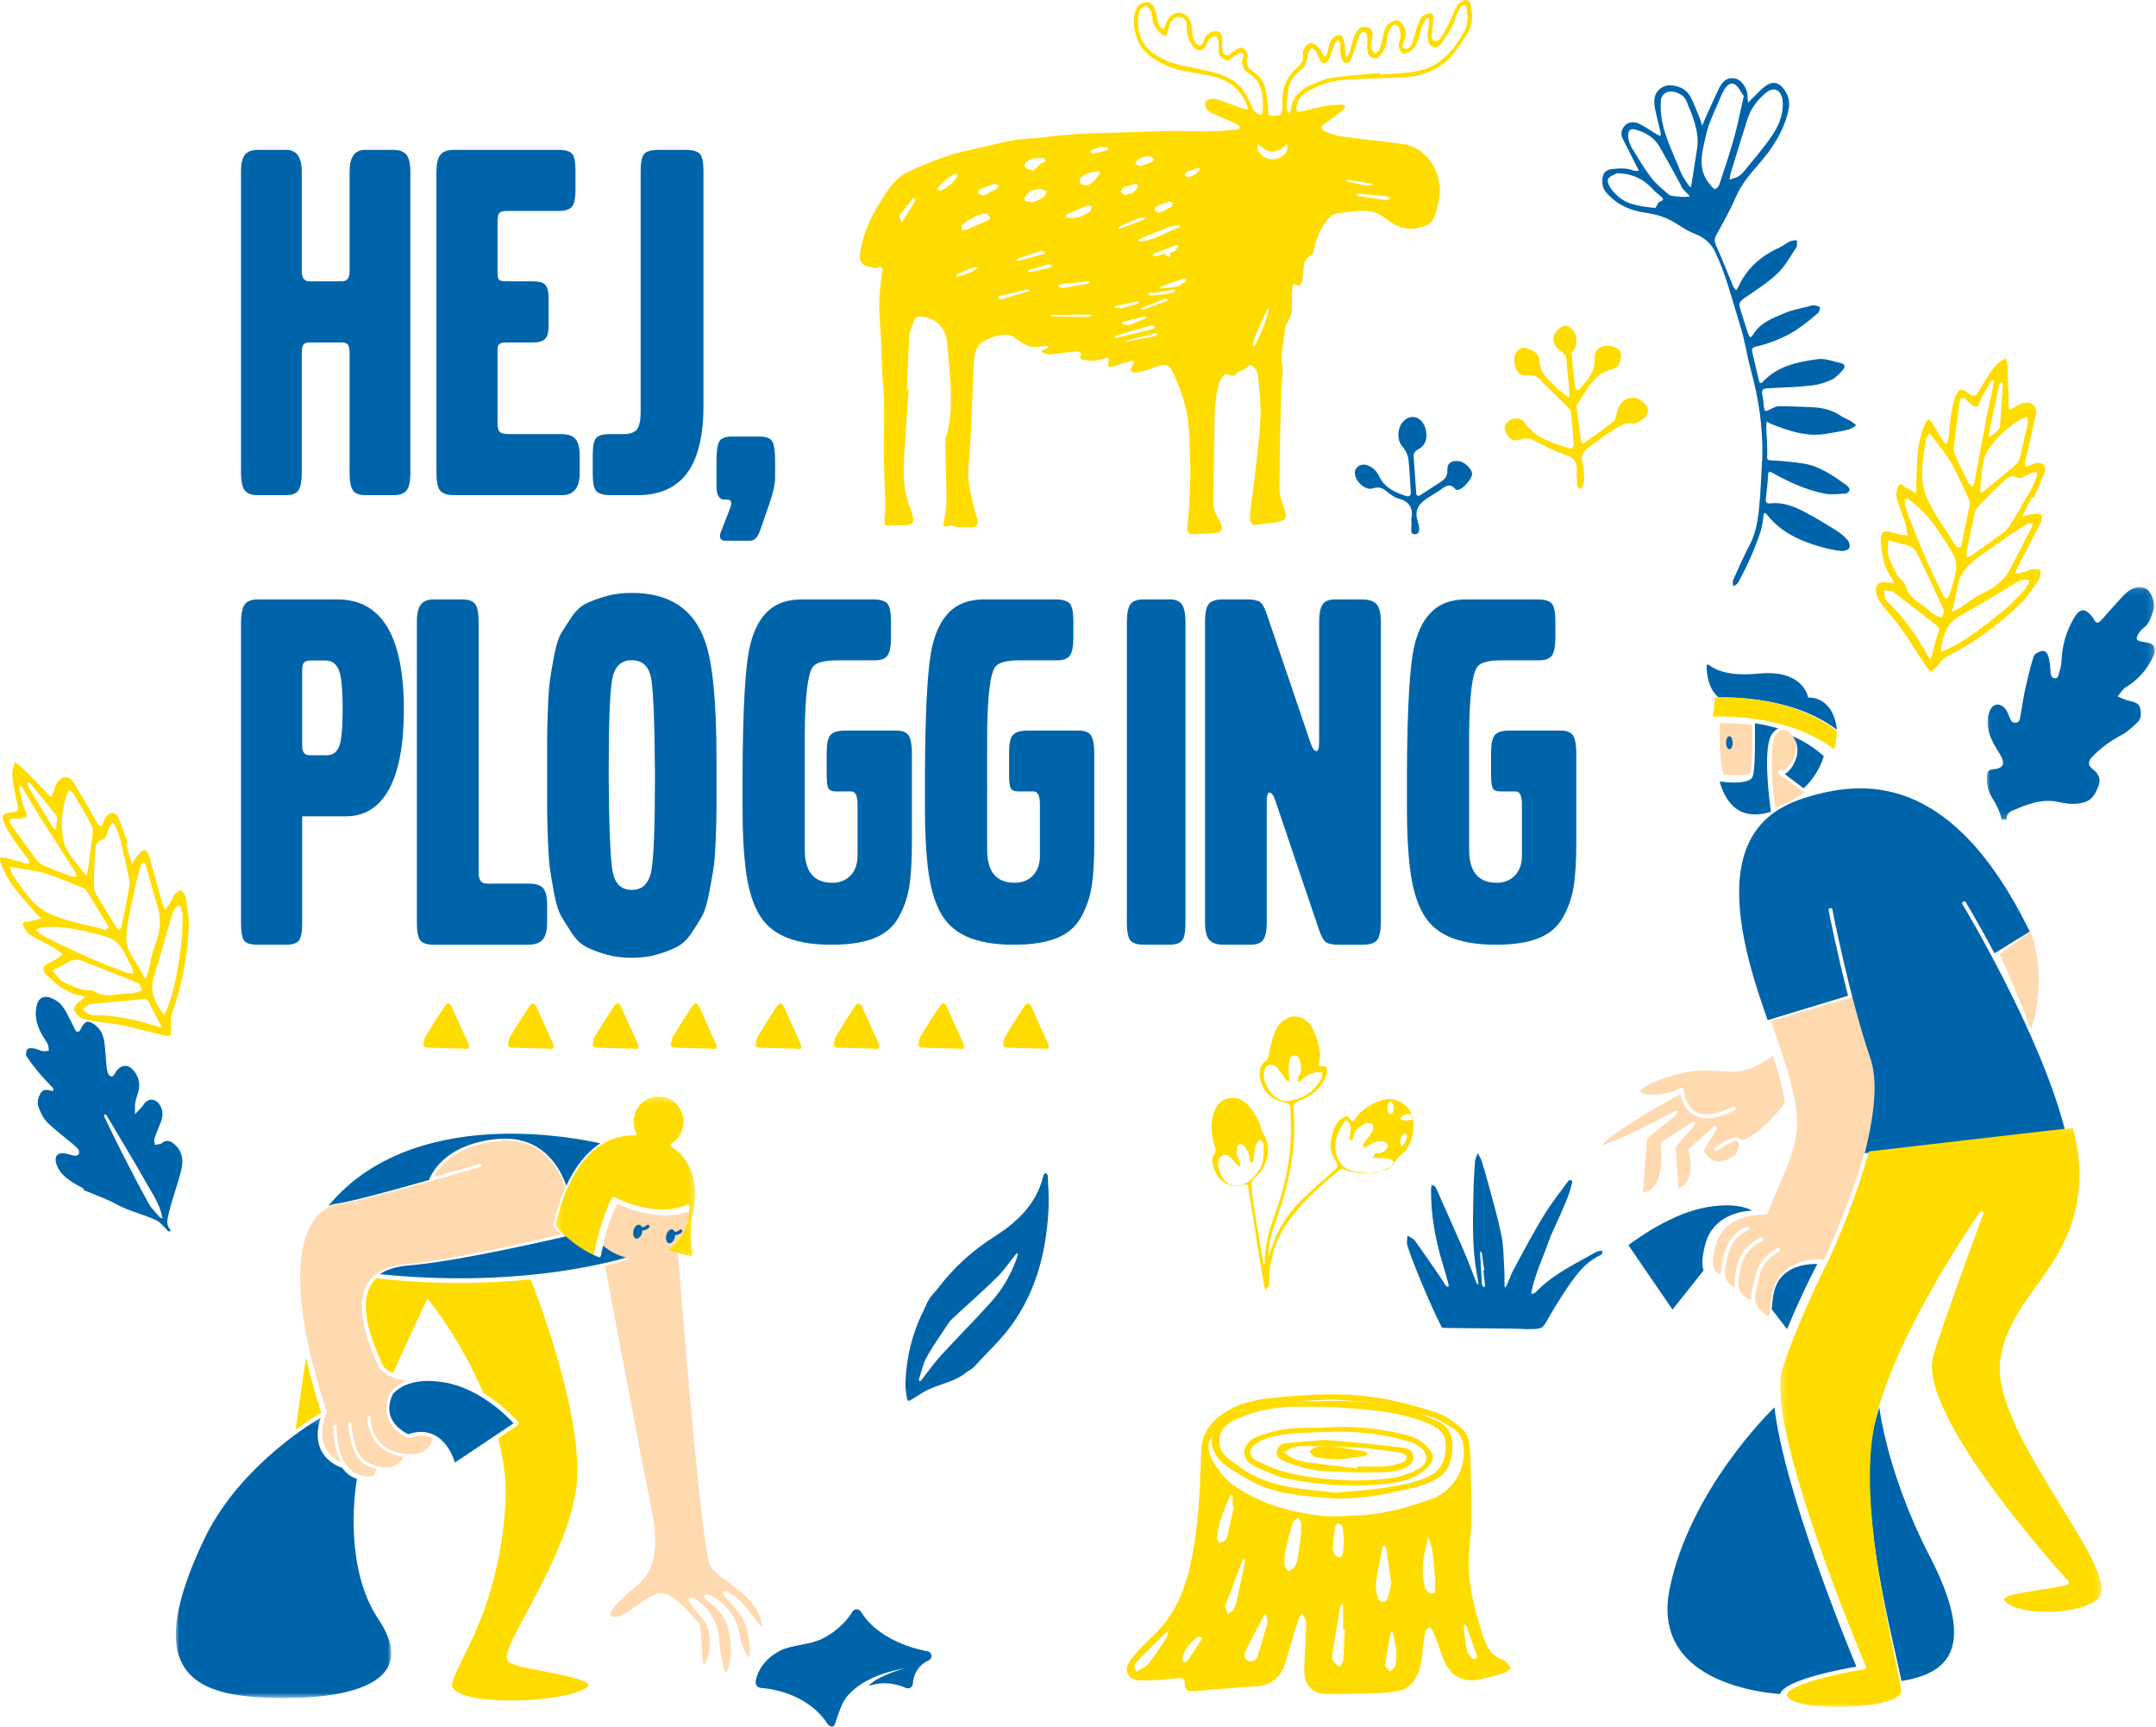 <svg xmlns="http://www.w3.org/2000/svg" xmlns:xlink="http://www.w3.org/1999/xlink" width="331" height="265" viewBox="0 0 331 265">
    <defs>
        <path id="7nhhcpscna" d="M0.267 0.283L21.725 0.283 21.725 24.911 0.267 24.911z"/>
        <path id="19bat7rzqc" d="M0 0.258L33.067 0.258 33.067 43.292 0 43.292z"/>
        <path id="yqv28zd41e" d="M0.015 0.102L25.83 0.102 25.83 35.83 0.015 35.83z"/>
        <path id="aw4k2q1vbg" d="M0.296 0.086L49.673 0.086 49.673 89 0.296 89z"/>
    </defs>
    <g fill="none" fill-rule="evenodd">
        <g>
            <g>
                <path fill="#0064AA" d="M63 72.504c0 1.325-.186 2.238-.558 2.742-.373.503-1.064.754-2.073.754H56.14c-1.011 0-1.675-.265-1.994-.794-.318-.53-.478-1.403-.478-2.622V54.228c0-.636-.08-1.073-.24-1.31-.16-.24-.505-.359-1.036-.359h-4.786c-.531 0-.877.12-1.037.358-.16.238-.24.675-.24 1.311v18.356c0 1.219-.16 2.092-.477 2.622-.32.53-.985.794-1.994.794H39.63c-1.01 0-1.702-.25-2.074-.754-.371-.504-.557-1.417-.557-2.742V26.417c0-1.271.198-2.158.598-2.662.398-.502 1.076-.755 2.033-.755h4.308c1.594 0 2.392 1.113 2.392 3.337v15.337c0 1.006.4 1.51 1.196 1.51h4.945c.798 0 1.197-.504 1.197-1.51V26.337c0-2.224.797-3.337 2.392-3.337h4.308c.956 0 1.635.253 2.033.755.4.504.598 1.391.598 2.662v46.087zM89 72.584C89 74.86 88.082 76 86.249 76h-16.5c-1.079 0-1.806-.239-2.184-.715-.376-.477-.565-1.403-.565-2.781V26.497c0-1.324.202-2.238.607-2.741.403-.503 1.117-.756 2.142-.756h16.015c1.024 0 1.711.2 2.062.596.35.398.526 1.232.526 2.504v2.94c0 1.324-.175 2.212-.526 2.661-.35.45-1.038.676-2.062.676h-7.926c-.594 0-.986.106-1.172.317-.19.213-.285.69-.285 1.43v7.39c0 .743.068 1.206.204 1.391.134.186.552.279 1.253.279h4.044c.916 0 1.536.185 1.86.555.324.372.485 1.087.485 2.146v4.052c0 1.007-.175 1.696-.526 2.066-.35.372-.957.556-1.819.556h-4.044c-.594 0-.986.08-1.172.239-.19.158-.285.477-.285.953v11.125c0 .689.108 1.152.325 1.39.214.24.673.358 1.375.358h8.007c1.079 0 1.832.252 2.264.755.431.503.648 1.39.648 2.661v2.544zM108 62.412c0 3.868-.628 6.94-1.88 9.218-1.635 2.914-4.387 4.37-8.255 4.37H93.86c-1.2 0-1.976-.211-2.329-.636-.356-.423-.531-1.297-.531-2.621v-2.94c0-1.324.175-2.186.531-2.584.353-.397 1.048-.595 2.084-.595h2.125c.98 0 1.66-.238 2.043-.715.381-.477.572-1.404.572-2.781v-36.79c0-1.377.177-2.277.53-2.702.355-.423 1.106-.636 2.25-.636h4.087c1.142 0 1.89.213 2.247.636.352.425.531 1.299.531 2.622v36.154zM119 73.236c0 1.04-.279 2.353-.839 3.939l-1.448 4.185c-.357 1.093-.89 1.64-1.602 1.64h-3.661c-.865 0-1.12-.465-.764-1.395l1.374-3.528c.355-.93.23-1.395-.382-1.395h-.457c-.814 0-1.221-.683-1.221-2.05v-3.94c0-1.42.14-2.392.42-2.912.279-.519.928-.78 1.945-.78h4.272c1.016 0 1.664.261 1.943.78.28.52.42 1.491.42 2.913v2.543zM52.606 108.845c0-3.071-.199-5.085-.598-6.038-.399-.954-1.074-1.43-2.03-1.43h-2.31c-.426 0-.743.093-.955.277-.213.187-.319.57-.319 1.153v11.76c0 .902.4 1.35 1.195 1.35h2.627c.85 0 1.46-.436 1.831-1.31.371-.875.559-2.794.559-5.762m9.394.08c0 5.352-.757 9.416-2.269 12.197-1.512 2.781-3.73 4.172-6.649 4.172h-6.688v16.29c0 1.377-.159 2.291-.476 2.74-.32.45-1.01.676-2.07.676h-4.3c-1.062 0-1.752-.211-2.071-.636-.318-.423-.477-1.35-.477-2.78V95.655c0-1.377.185-2.33.557-2.86.37-.53 1.035-.795 1.99-.795H51.81C58.603 92 62 97.642 62 108.925M84 141.584c0 1.218-.228 2.092-.682 2.622-.456.53-1.218.794-2.288.794H66.65c-1.072 0-1.78-.225-2.128-.676-.35-.449-.522-1.39-.522-2.82V95.417c0-1.218.2-2.092.603-2.622.4-.53 1.083-.795 2.047-.795h4.258c1.017 0 1.7.239 2.048.716.348.476.522 1.378.522 2.7v38.54c0 1.111.428 1.668 1.286 1.668h6.505c1.017 0 1.728.238 2.13.715.4.477.601 1.35.601 2.622v2.623zM100.553 118.795c-.055-7.76-.242-12.612-.566-14.553-.322-1.94-1.319-2.91-2.988-2.91s-2.677.997-3.027 2.992c-.35 1.996-.525 6.82-.525 14.471.053 7.818.242 12.737.564 14.758.324 2.023 1.32 3.034 2.988 3.034 1.669 0 2.678-1.038 3.03-3.115.35-2.077.524-6.97.524-14.677zm9.447 0v5.33c0 1.147-.04 2.733-.12 4.755-.081 2.023-.202 3.54-.364 4.55-.161 1.012-.39 2.283-.686 3.813-.298 1.53-.66 2.679-1.09 3.444-.432.765-.969 1.627-1.616 2.582-.645.957-1.4 1.654-2.261 2.091-.862.438-1.87.82-3.027 1.148-1.16.328-2.437.492-3.837.492-1.453 0-2.758-.164-3.915-.492-1.16-.328-2.168-.71-3.03-1.148-.86-.437-1.614-1.148-2.26-2.132-.646-.984-1.184-1.845-1.615-2.583-.43-.737-.794-1.885-1.09-3.443-.297-1.558-.511-2.814-.645-3.771-.136-.957-.243-2.473-.324-4.55-.08-2.078-.12-3.663-.12-4.757V113.465c0-1.092.04-2.664.12-4.714.081-2.05.188-3.538.324-4.468.134-.929.348-2.173.645-3.731.296-1.558.66-2.692 1.09-3.402.43-.71.969-1.544 1.616-2.501.645-.956 1.398-1.64 2.26-2.05.861-.41 1.87-.778 3.029-1.107 1.157-.328 2.462-.492 3.915-.492 5.761 0 9.501 2.46 11.225 7.38 1.183 3.225 1.776 9.293 1.776 18.201v2.214zM140 129.314c0 2.8-.135 5.044-.4 6.733-.27 1.691-.817 3.276-1.646 4.754-.83 1.48-2.086 2.549-3.771 3.208-1.687.661-3.867.991-6.54.991-1.5 0-2.85-.107-4.054-.318-1.203-.21-2.274-.527-3.21-.95-.936-.422-1.74-.95-2.408-1.584-.669-.634-1.232-1.387-1.684-2.258-.456-.871-.83-1.848-1.124-2.932-.295-1.082-.522-2.27-.683-3.564-.16-1.294-.28-2.706-.36-4.24-.08-1.53-.12-3.167-.12-4.91v-5.625c.052-10.034.426-16.505 1.122-19.41.963-4.17 3.023-6.521 6.18-7.05.589-.106 1.204-.159 1.845-.159h10.914c1.07 0 1.792.212 2.168.634.373.424.56 1.32.56 2.693v2.536c0 1.32-.173 2.231-.52 2.732-.349.503-1.004.754-1.966.754h-5.778c-1.926 0-3.158.316-3.691.95-.804 1.004-1.232 4.437-1.285 10.299V130.423c0 3.38 1.418 5.07 4.254 5.07 1.122 0 2.046-.369 2.767-1.109.722-.74 1.085-1.77 1.085-3.09v-7.764c0-1.372-.322-2.06-.963-2.06h-2.328c-.641 0-1.043-.17-1.204-.514-.161-.343-.241-.991-.241-1.941v-3.644c0-1.215.187-2.06.562-2.535.374-.476 1.177-.713 2.407-.713h7.625c1.016 0 1.685.265 2.006.792.32.528.481 1.426.481 2.693v13.706z" transform="translate(-8 -85) translate(8 85)"/>
                <g>
                    <g transform="translate(-8 -85) translate(8 85) translate(27 168) translate(58)">
                        <mask id="vpfcz6ddlb" fill="#fff">
                            <use xlink:href="#7nhhcpscna"/>
                        </mask>
                        <path fill="#FFDC00" d="M20.825 17.112v-.001c0-.016-.006-.032-.01-.047-.003-.017-.003-.034-.01-.048v-.001c-.004-.01-.01-.015-.016-.023-.01-.02-.021-.039-.037-.054-.012-.012-.027-.02-.042-.029-.012-.008-.022-.017-.035-.022-.022-.01-.047-.013-.072-.015-.007 0-.012-.004-.018-.004h-.001c-.018 0-.034.007-.051.01-.015.004-.03.004-.044.01-2.58 1.138-5.475.764-7.45.249-2.157-.561-3.718-1.408-3.734-1.417-.056-.03-.122-.038-.183-.019-.062.02-.113.062-.143.12-1.124 2.136-1.943 4.988-2.435 7.019-.002.002-.001.006-.003.009l-.006.027c-.193.797-.327 1.436-.398 1.79-3.573-1.655-5.509-4.144-5.87-4.64.136-.525.728-2.783 1.17-4.007C3.766 9.582 7.679 6.126 12.47 6.275l.011-.002c.016 0 .03-.004.046-.008.016-.003.032-.006.047-.013l.012-.003c.01-.006.017-.015.027-.022.012-.009.025-.017.036-.028.012-.013.02-.027.03-.042.007-.012.015-.023.02-.037.006-.016.009-.033.012-.05.001-.011.006-.02.007-.031l-.002-.012c0-.016-.005-.032-.008-.048s-.007-.032-.013-.047l-.003-.012c-.272-.544-.416-1.151-.416-1.755 0-2.14 1.718-3.882 3.829-3.882s3.829 1.741 3.829 3.882c0 1.374-.727 2.662-1.896 3.362l-.007.007c-.013.008-.023.02-.035.032-.011.011-.024.021-.033.035-.002.002-.005.003-.006.006-.007.01-.008.022-.012.032-.008.016-.015.031-.019.049-.003.015-.002.03-.002.045 0 .016-.002.031.001.047.003.017.01.032.016.048.005.011.006.023.012.034.002.003.005.005.006.008l.012.016c.015.02.033.036.053.05l.007.008c3.7 2.376 4.161 6.798 3.358 10.144-.687 2.864-.183 5.776.046 6.823l-3.955-1.03c2.03-1.544 3.345-4.004 3.345-6.769" mask="url(#vpfcz6ddlb)"/>
                    </g>
                    <g>
                        <path fill="#FFD9B0" d="M69.94 19.137c.383.053.772.081 1.165.081 1.664 0 3.215-.485 4.523-1.317l1.435.368c.256 3.294 3.593 45.88 5.026 48.125.554.869 1.605 1.648 2.823 2.551 2.025 1.501 4.32 3.202 4.909 5.803.129.57.17.88.179 1.05-.251-.245-.69-.824-1.085-1.347-.922-1.218-2.184-2.886-3.398-3.662-.96-.614-1.24-.712-1.424-.5-.22.254.001.526 1.082 1.77.496.572 1.058 1.22 1.474 1.79 1.375 1.886 1.502 4.748 1.455 6.286-.005.173-.026.27-.043.32-.378-.246-1.37-2.127-1.7-4.305-.308-2.038-2.02-3.848-3.391-4.778-.404-.274-1.148-.719-1.574-.621-.214.05-.283.17-.304.263-.056.255.175.433.681.822.712.548 1.905 1.466 2.573 2.863.837 1.749 1.272 5.949.23 7.821-.067.12-.115.166-.137.184-.329-.213-.829-2.402-1.08-5.658-.227-2.948-3.166-5.79-4.229-5.857-.25-.017-.353.128-.385.19-.171.342.23.862 1.418 2.26.555.652 1.129 1.326 1.29 1.668.383.813 1.044 3.755-.216 6.05-.076.14-.133.217-.17.259-.194-.378-.275-1.962-.33-3.034-.103-2.009-.185-3.258-.566-3.612-.148-.136-.383-.4-.68-.736-1.277-1.441-3.42-3.856-5.178-3.71-1.004.08-2.184.927-3.431 1.822-1.376.987-2.799 2.006-3.783 1.79-.343-.077-.377-.216-.388-.262-.103-.418.478-1.506 3.828-4.31 1.574-1.316 4.208-3.52 2.474-11.996-1.573-7.693-6.627-34.589-7.133-37.284 2.602-.626 4.025-1.131 4.048-1.14.004-.001.007-.005.012-.007" transform="translate(-8 -85) translate(8 85) translate(27 168) translate(0 6)"/>
                        <path fill="#FFD9B0" d="M71.4 12.05c1.969.5 4.82.864 7.44-.128-.188 4.118-3.643 7.411-7.864 7.411-2.05 0-3.982-.77-5.456-2.17.472-1.878 1.233-4.443 2.261-6.422.508.248 1.855.861 3.62 1.31" transform="translate(-8 -85) translate(8 85) translate(27 168) translate(0 6)"/>
                        <path fill="#0064AA" d="M31.32 21.562c1.084-.736 2.572-1.186 4.455-1.339 7.635-.62 22.747-4.147 24.117-4.47 1.074.995 2.728 2.246 5.006 3.2.031.014.065.02.098.02.04 0 .079-.009.115-.027.066-.034.112-.095.126-.166.001-.006.125-.644.36-1.602 1.017.884 2.222 1.506 3.523 1.833-3.417 1.01-17.53 4.636-37.8 2.551" transform="translate(-8 -85) translate(8 85) translate(27 168) translate(0 6)"/>
                        <path fill="#FFDC00" d="M22.32 42.818c-.491.287-1.982 1.187-3.96 2.651l1.614-11.099c.59 2.538 1.361 5.344 2.346 8.448" transform="translate(-8 -85) translate(8 85) translate(27 168) translate(0 6)"/>
                        <path fill="#0064AA" d="M59.941 7.994c-.615-1.87-3.18-7.879-10.579-7.18-8.654.82-10.411 6.06-10.482 6.282v.006c-5.31 1.516-11.858 3.311-14.203 3.643-.439.062-.866.182-1.277.354C30.47 2.484 41.408.317 49.42.035c7.518-.263 13.904 1.03 15.74 1.446-2.07 1.342-3.838 3.539-5.219 6.513" transform="translate(-8 -85) translate(8 85) translate(27 168) translate(0 6)"/>
                        <path fill="#FFDC00" d="M52.648 44.504c.01-.068-.01-.136-.053-.189-.03-.038-2.129-2.55-5.419-4.544-3.438-8.178-8.278-14.133-8.326-14.192-.053-.065-.136-.098-.22-.087-.082.01-.154.063-.19.14l-5.107 11.1c-1.305-.603-1.557-1.17-1.56-1.179-2.671-5.669-3.296-9.79-1.866-12.265.234-.405.527-.768.876-1.09l.008.002c4.606.51 8.884.709 12.759.709 4.135 0 7.807-.228 10.931-.547.274.69 2.248 5.719 4.038 11.872 2.535 8.709 3.552 15.703 2.942 20.227-.864 6.41-4.764 13.71-7.612 19.041-2.463 4.61-3.613 6.857-2.823 7.54.633.55 2.89.985 5.502 1.49 2.682.519 6.734 1.303 6.831 2.084.009.07-.03.332-.901.74-4.231 1.977-16.866 2.364-19.615.088-.399-.33-.542-.689-.438-1.094.252-.977.867-2.22 1.647-3.793 2.112-4.263 5.648-11.398 6.517-23.152.247-3.345-.107-6.831-1.08-10.652l3.055-2.083c.057-.039.094-.099.104-.166" transform="translate(-8 -85) translate(8 85) translate(27 168) translate(0 6)"/>
                        <g transform="translate(-8 -85) translate(8 85) translate(27 168) translate(0 6) translate(0 43.321)">
                            <mask id="vq14ctwfjd" fill="#fff">
                                <use xlink:href="#19bat7rzqc"/>
                            </mask>
                            <path fill="#0064AA" d="M22.242.258c-.34.974-.807 2.87-.1 4.66.545 1.383 1.685 2.416 3.388 3.07.006.002.013.002.02.003.511.705 1.135 1.219 1.862 1.519.133.055.262.104.39.149-.262 1.524-2.094 13.506 3.3 21.551 1.983 2.959 2.468 5.432 1.441 7.353-1.63 3.05-7.19 4.729-15.655 4.729-6.55 0-12.974-.576-15.616-4.752-2.407-3.804-1.405-10.213 3.062-19.593C9.34 8.432 19.655 1.798 22.242.257" mask="url(#vq14ctwfjd)"/>
                        </g>
                        <path fill="#FFD9B0" d="M24.671 44.945c.004-.134-.1-.247-.234-.251-.132.003-.246.1-.25.235-.003.062-.048 1.56.344 3.261.193.84.462 1.58.798 2.21-1.249-.606-2.1-1.465-2.532-2.562-.914-2.322.341-4.955.354-4.982.003-.006.003-.013.005-.02.006-.013.01-.028.012-.043.003-.016.005-.03.004-.046 0-.015-.002-.03-.005-.045-.002-.009 0-.018-.003-.027-5.757-17.682-4.377-25.538-2.206-29.015 1.345-2.154 3.062-2.686 3.966-2.81 4.197-.584 21.104-5.537 21.822-5.748.129-.038.202-.173.165-.301-.038-.13-.173-.204-.301-.165-.073.021-3.133.918-6.98 1.998.53-1.107 2.823-4.847 9.916-5.506C57.81.36 59.676 7.994 59.75 8.32c.002.009.007.015.01.023-.206.473-.404.962-.59 1.472-.513 1.4-1.195 4.033-1.223 4.145-.018.067-.005.139.034.196.034.052.395.577 1.1 1.308-2.486.603-16.366 3.916-23.532 4.52-3.062.258-5.148 1.315-6.2 3.14-1.511 2.623-.894 6.898 1.835 12.706.01.03.303.775 1.964 1.502.016.013.031.028.052.038.026.012.054.017.082.02.522.217 1.17.432 1.975.623-1.654.671-2.297 1.66-2.343 1.735l-.014.026c-.661 1.437-.757 2.774-.286 3.974.796 2.028 2.912 2.916 3.002 2.953.055.023.117.024.173.004 1.357-.486 2.569-.471 3.61.03-.003.013-.01.023-.011.037-.012.1-.332 2.42-3.226 2.421-.066 0-.134 0-.203-.004-6.146-.222-6.079-5.362-6.073-5.58.004-.135-.102-.247-.236-.25-.129-.004-.245.101-.249.236-.001.054-.08 5.227 5.523 5.991-.32.727-.825 1.218-1.505 1.459-1.41.5-3.238-.144-4.376-.848-1.772-1.094-2.105-5.595-2.108-5.64-.01-.134-.128-.234-.26-.226-.133.01-.234.126-.224.259.013.195.354 4.796 2.338 6.021.536.332 1.22.647 1.95.854-.005.232-.063.69-.413.952-.461.345-1.323.271-2.49-.212-3.32-1.377-3.167-7.2-3.165-7.26" transform="translate(-8 -85) translate(8 85) translate(27 168) translate(0 6)"/>
                        <path fill="#0064AA" d="M35.677 46.122c-.384-.177-2.023-1.009-2.659-2.6-.418-1.046-.328-2.226.27-3.505.134-.191 2.133-2.864 8.006-1.83 5.474.965 9.658 5.284 10.546 6.264l-9.002 6.03c-.259-.859-1.103-3.129-3.043-4.176-1.19-.642-2.575-.704-4.118-.183M70.252 14.869c.146-.586.558-.986.92-.893.164.043.29.181.364.374.2-.005.524-.054.751-.293.096-.101.256-.105.356-.007.1.098.103.26.007.36-.324.342-.749.432-1.04.448-.004.112-.02.229-.05.348-.146.586-.558.985-.919.892-.361-.093-.536-.643-.39-1.23M76.212 14.692c.164.043.29.181.364.374.2-.005.524-.054.75-.293.097-.102.257-.105.357-.007.1.097.103.259.007.36-.324.342-.749.431-1.04.448-.004.112-.02.229-.05.348-.146.585-.558.985-.92.892-.36-.093-.535-.644-.388-1.23.147-.585.558-.984.92-.892" transform="translate(-8 -85) translate(8 85) translate(27 168) translate(0 6)"/>
                    </g>
                </g>
                <path fill="#0064AA" d="M142.933 253.866c-.004-.008-.01-.014-.013-.022-.099-.22-.305-.384-.57-.426-.003 0 0 .009-.002.008-.003 0-.002.004-.005.003h-.007c-.292-.046-7.188-1.183-10.161-6.066-.142-.232-.399-.37-.673-.363-.116.003-.227.033-.327.083-.136.068-.25.176-.324.313-.014.025-1.398 2.501-4.56 4.096-.994.501-2.147.724-3.276.948-1.164.231-2.294.435-3.206.895-3.467 1.748-3.79 4.664-3.805 4.78-.027.21.074.493.215.654.14.16.361.293.576.298.068.002 6.885.283 10.293 5.576.152.235.428.377.71.355.282-.024.417-.449.502-.714.536-1.666 1.032-3.082 1.766-3.936 1.435-1.704 3.985-3.387 8.885-4.314 0 0-4.435 1.218-5.56 2.727 1.378-.48 3.307-.712 5.666.302.233.11.507.096.728-.04.22-.132.356-.368.36-.622.003-.1.093-2.525 2.406-3.547.382-.168.555-.61.382-.988M168 129.314c0 2.8-.135 5.044-.4 6.733-.27 1.691-.817 3.276-1.646 4.754-.83 1.48-2.086 2.549-3.771 3.208-1.687.661-3.867.991-6.54.991-1.5 0-2.85-.107-4.055-.318-1.202-.21-2.273-.527-3.208-.95-.937-.422-1.74-.95-2.409-1.584-.669-.634-1.232-1.387-1.684-2.258-.456-.871-.83-1.848-1.124-2.932-.295-1.082-.522-2.27-.682-3.564-.161-1.294-.28-2.706-.361-4.24-.08-1.53-.12-3.167-.12-4.91v-5.625c.053-10.034.426-16.505 1.122-19.41.963-4.17 3.023-6.521 6.18-7.05.589-.106 1.204-.159 1.845-.159h10.914c1.07 0 1.792.212 2.167.634.374.424.562 1.32.562 2.693v2.536c0 1.32-.174 2.231-.522 2.732-.348.503-1.003.754-1.965.754h-5.778c-1.926 0-3.158.316-3.691.95-.804 1.004-1.232 4.437-1.285 10.299V130.423c0 3.38 1.417 5.07 4.254 5.07 1.122 0 2.045-.369 2.768-1.109.721-.74 1.084-1.77 1.084-3.09v-7.764c0-1.372-.322-2.06-.963-2.06h-2.328c-.641 0-1.043-.17-1.204-.514-.16-.343-.241-.991-.241-1.941v-3.644c0-1.215.187-2.06.562-2.535.374-.476 1.177-.713 2.407-.713h7.625c1.015 0 1.685.265 2.006.792.32.528.481 1.426.481 2.693v13.706zM182 141.663c0 1.378-.178 2.278-.533 2.702-.357.424-1.019.635-1.984.635h-3.814c-1.068 0-1.78-.225-2.136-.675-.355-.45-.533-1.391-.533-2.821V95.576c0-1.377.178-2.317.533-2.82.356-.504 1.017-.756 1.984-.756h4.12c.863 0 1.473.266 1.83.795.355.53.533 1.457.533 2.78v46.088zM212 141.424c0 1.378-.187 2.318-.557 2.821-.373.504-1.115.755-2.23.755h-3.664c-.956 0-1.62-.132-1.991-.397-.373-.265-.744-.953-1.115-2.067l-6.69-19.785c-.267-.741-.56-1.112-.877-1.112-.267 0-.398.504-.398 1.51v18.355c0 1.272-.173 2.172-.518 2.702-.345.53-.995.794-1.95.794h-4.143c-1.01 0-1.74-.239-2.19-.715-.453-.477-.677-1.431-.677-2.86V95.496c0-1.377.186-2.305.557-2.781.37-.477 1.115-.716 2.23-.716h3.664c.956 0 1.62.133 1.99.397.372.266.745.954 1.116 2.067l6.69 19.706c.266.742.56 1.112.877 1.112.265 0 .398-.503.398-1.51V95.497c0-1.271.172-2.172.518-2.702.345-.53.995-.795 1.95-.795h4.143c1.008 0 1.738.239 2.19.716.45.476.677 1.43.677 2.86v45.848zM242 129.314c0 2.8-.135 5.044-.4 6.733-.27 1.691-.817 3.276-1.646 4.754-.83 1.48-2.086 2.549-3.771 3.208-1.687.661-3.867.991-6.54.991-1.5 0-2.85-.107-4.054-.318-1.203-.21-2.274-.527-3.21-.95-.936-.422-1.74-.95-2.408-1.584-.669-.634-1.232-1.387-1.684-2.258-.456-.871-.83-1.848-1.124-2.932-.295-1.082-.522-2.27-.682-3.564-.161-1.294-.281-2.706-.361-4.24-.08-1.53-.12-3.167-.12-4.91v-5.625c.052-10.034.426-16.505 1.122-19.41.963-4.17 3.023-6.521 6.18-7.05.589-.106 1.204-.159 1.845-.159h10.915c1.07 0 1.791.212 2.167.634.374.424.56 1.32.56 2.693v2.536c0 1.32-.173 2.231-.52 2.732-.349.503-1.003.754-1.966.754h-5.778c-1.926 0-3.158.316-3.691.95-.804 1.004-1.232 4.437-1.285 10.299V130.423c0 3.38 1.418 5.07 4.254 5.07 1.122 0 2.046-.369 2.767-1.109.722-.74 1.085-1.77 1.085-3.09v-7.764c0-1.372-.322-2.06-.963-2.06h-2.328c-.641 0-1.043-.17-1.204-.514-.16-.343-.241-.991-.241-1.941v-3.644c0-1.215.187-2.06.563-2.535.373-.476 1.176-.713 2.406-.713h7.625c1.016 0 1.685.265 2.007.792.32.528.48 1.426.48 2.693v13.706z" transform="translate(-8 -85) translate(8 85)"/>
                <path fill="#FFDC00" d="M215.746 172c-.145-.051-.636-.132-.726-.28-.158-.244.661-.714 1.138-.72.543 0 .731.184.818.454.15.438-.423.457-1.23.546m.22 2.596c-.113.396-.291.751-.471 1.088-.08.147-.229.21-.342.316-.056-.194-.113-.394-.146-.499-.051-.814.184-1.367.586-1.484.293-.089.488.183.374.579m-2.953-4.38c-.075-.458.163-1.106.543-1.216.107.204.322.463.414.827.115.44-.132 1.064-.408 1.155-.332.109-.473-.295-.55-.766m.503 8.848c-.747.362-1.52.8-2.314.892-1.032.119-2.096-.03-3.137-.141-2.387-.236-3.559-2.912-2.869-5.228.235-.806.648-1.581 1.106-2.276.322-.49.561-.374.843.155.365.681.17 1.361.028 2.049-.03.148.056.322.088.489.167-.103.463-.172.486-.301.165-1.05.724-1.715 1.578-2.116.206-.098.429-.224.636-.21.277.019.663.07.786.273.13.214.108.688-.03.917-.414.692-.928 1.301-1.374 1.97-.087.13-.055.367-.08.556.157-.03.338-.01.466-.089.833-.497 1.667-.99 2.656-.802.256.052.678.305.676.46.001.321-.166.734-.393.938-.269.248-.674.313-1.023.457-.012-.04-.024-.085-.042-.13-.174.058-.376.078-.51.187-.157.131-.26.341-.382.52.166.027.333.06.502.076.713.043 1.426.056 2.13.148.232.034.439.286.657.441-.158.262-.264.657-.484.765m-23.165 2.862c-1.862.472-3.286-1.399-3.35-3.446-.032-.935.857-1.527 1.624-1.046.478.295.833.858 1.259 1.282.144.143.322.243.489.364-.006-.247.031-.51-.029-.74-.065-.271-.214-.514-.324-.77-.068-.147-.203-.303-.187-.43.074-.501.06-1.215.33-1.423.39-.308.903.051 1.144.572.258.564.657 1.082.531 1.818-.016.098.202.256.308.382.087-.1.227-.193.25-.316.092-.48.137-.968.218-1.452.069-.399.112-.828.27-1.179.11-.253.4-.541.61-.542.168.002.463.405.478.645.034.81.061 1.645-.072 2.436-.296 1.717-2.185 3.698-3.549 3.845m3.705-16.309c-.141-.479.007-1.136.185-1.636.242-.693 1.278-.758 1.87-.098.477.537.846 1.204 1.28 1.796.118.158.318.236.481.35.029-.186.118-.384.082-.551-.184-.89-.141-1.76-.004-2.66.073-.473.22-.735.651-.806.483-.076.793.214.932.647.233.735.347 1.505-.017 2.25-.087.18-.234.342-.268.529-.031.198.045.422.073.637.154-.082.346-.118.456-.245.67-.757 1.482-1.158 2.41-1.279.266-.034.544.047.813.07-.052.337-.024.727-.176.989-.99 1.715-2.358 2.835-4.557 3.288-1.724.495-3.496-.84-4.21-3.28m22.403 4.828c-.108-.2-.249-.4-.419-.55-1.23-1.09-2.618-1.578-4.185-.958-1.561.625-3 1.47-3.959 2.972-.2.323-.288.243-.464.022-.582-.752-.808-.784-1.507-.225-1.186.94-1.457 2.34-1.629 3.746-.129 1.048.292 2.003.839 2.868.335.53.23.842-.221 1.239-1.755 1.544-3.528 3.068-5.196 4.715-2.112 2.081-3.69 4.562-4.581 7.488-.108.357-.266.707-.402 1.058.012-.42-.016-.848.04-1.258.322-2.395 1.31-4.572 2.012-6.844 1.42-4.587 2.2-9.261 1.84-14.096-.089-1.228-.04-1.294 1.062-1.762.14-.06.285-.102.42-.166 1.631-.784 2.953-1.912 3.556-3.744.122-.371.038-.846-.06-1.245-.025-.086-.55-.008-.838-.052-.116-.018-.332-.188-.318-.23.554-1.97-.145-3.724-.866-5.453-.605-1.45-2.189-2.275-3.516-1.867-1.204.375-1.991 1.316-2.425 2.476-.419 1.117-.624 2.326-.932 3.49-.063.243-.11.583-.275.686-1.109.69-1.157 1.803-.957 2.887.345 1.87 1.909 3.317 3.758 3.564.612.081.878.36.885.955.016 1.766.114 3.539.006 5.299-.242 4.025-1.27 7.882-2.645 11.633-.717 1.954-1.217 3.953-1.319 6.05-.015.233.018.469.008.702-.004.102-.063.203-.095.304-.05-.104-.11-.205-.134-.32-.053-.226-.087-.463-.125-.697-.48-2.944-.969-5.88-1.432-8.827-.123-.777-.146-1.567-.246-2.343-.066-.529.11-.83.51-1.184 1.59-1.424 2.594-3.605 1.672-6.13-.129-.355-.445-.641-.547-.994-.433-1.522-1.081-2.875-2.156-4.039-.885-.96-1.864-1.28-3.052-1.038-1.197.25-1.878 1.116-2.238 2.268-.518 1.664-.386 3.347.125 4.978.151.491.263.809-.053 1.277-.365.533-.35 1.183-.18 1.823.66 2.494 2.822 3.625 4.736 2.92.553-.207.61.014.684.49.389 2.493.81 4.985 1.22 7.474l-.032.005c.41 2.489.821 4.983 1.237 7.47.045.246.159.478.241.717.175-.245.37-.472.51-.734.071-.12.057-.303.053-.46-.036-3.457.961-6.587 2.921-9.334 2.2-3.083 4.974-5.565 7.882-7.885.153-.118.442-.193.598-.125 1.925.83 3.89.634 5.862.278.983-.177 1.698-.74 2.187-1.66.163-.318.47-.553.728-.814.19-.186.42-.328.603-.52 1.395-1.473 1.783-4.505.81-6.3" transform="translate(-8 -85) translate(8 85)"/>
                <path fill="#0064AA" d="M141.38 211.953c.12-.17.248-.366.393-.549.905-1.144 1.752-2.346 2.733-3.414 2.482-2.702 5.07-5.3 7.53-8.023 1.885-2.086 3.305-4.509 4.192-7.241.042-.13-.025-.3-.041-.451-.093.095-.193.183-.276.286-.951 1.173-1.804 2.455-2.87 3.501-2.208 2.167-4.531 4.208-6.803 6.306-.205.19-.404.402-.56.637-1.149 1.74-2.372 3.437-3.394 5.257-.572 1.02-.806 2.245-1.187 3.38-.029.087-.035.204 0 .281.018.039.154.02.284.03m7.038-1.361c-1.678 1.394-3.785 1.755-5.692 2.589-.923.404-1.769 1.006-2.636 1.543-.686.424-.776.411-.894-.405-.102-.707-.22-1.429-.193-2.137.15-3.853 1.034-7.515 2.748-10.948.32-.64.565-1.328.947-1.924.372-.58.895-1.054 1.316-1.604 2.403-3.147 5.237-5.73 8.556-7.844 3.511-2.235 6.587-5.013 7.634-9.477.034-.146.203-.258.309-.385.117.141.319.272.338.427.058.475.03.96.065 1.44.211 2.893.005 5.761-.458 8.617-.755 4.663-2.32 8.914-5.068 12.782-1.704 2.397-3.842 4.276-5.742 6.428-.33.375-.816.602-1.23.898" transform="translate(-8 -85) translate(8 85)"/>
                <g fill="#FFDC00">
                    <path d="M11.6 37.423c-.365-.14-.565-.28-.632-.232-1.172.835-2.136 1.838-2.439 3.31-.033.16.053.431.175.514.127.085.474.077.539-.017.779-1.138 1.524-2.299 2.357-3.575m40.092-1.777c.171 1.318.275 2.514.507 3.684.082.414.442.8.75 1.127.127.136.455.124.683.098.053-.006.142-.371.088-.528-.495-1.434-1.014-2.861-1.542-4.285-.06-.163-.22-.29-.335-.433l-.151.337M33.309 22.687c-.072-1.08-.06-1.756-.191-2.404-.043-.214-.435-.406-.705-.495-.08-.026-.386.316-.418.516-.169 1.053-.32 2.112-.394 3.175-.025.364.13.787.327 1.104.145.232.484.422.76.458.131.016.42-.353.455-.576.112-.722.14-1.458.166-1.778m8.071 16.66c-.123-.671-.296-1.641-.487-2.608-.023-.114-.149-.208-.226-.311-.069.1-.18.193-.2.301-.288 1.617-.609 3.232-.802 4.86-.034.287.478.638.738.96.29-.298.744-.554.832-.903.16-.63.099-1.315.145-2.299m-39.97 3.24c.85-.52 1.528-.734 1.892-1.196.98-1.245 1.849-2.582 2.712-3.914.234-.36.29-.835.429-1.258-.333.303-.675.595-.996.91-1.089 1.072-2.177 2.146-3.251 3.233-.37.375-.741.763-1.022 1.203-.093.146.098.472.235 1.022M15.076 32.58l.434 1.157c.283-.21.636-.37.83-.643.224-.316.356-.72.443-1.106.467-2.074.911-4.153 1.347-6.233.035-.167-.054-.359-.084-.539-.13.152-.313.283-.38.459-.892 2.349-1.768 4.705-2.59 6.905m1.365-15.335l-.197-.045c0-.466.016-.933-.01-1.399-.008-.162-.12-.319-.184-.479-.102.155-.234.298-.302.467-.488 1.219-1.017 2.426-1.422 3.672-.264.811-.382 1.678-.477 2.53-.03.27.224.57.348.858.318-.152.704-.24.936-.476.21-.214.288-.584.361-.9.328-1.407.634-2.819.947-4.228m5.215 17.567l-.163-.048c0-.2.024-.403-.008-.597-.026-.159-.121-.305-.186-.457-.088.085-.206.155-.26.258-.948 1.81-1.925 3.608-2.805 5.452-.244.51-.325 1.243.466 1.502.707.231 1.194-.21 1.388-.814.564-1.752 1.05-3.529 1.568-5.296m25.667-6.58c-.114-1.19-.216-2.729-.428-4.252-.098-.704-.409-1.379-.623-2.067-.138.64-.274 1.28-.414 1.92-.014.064-.06.121-.075.186-.47 1.842-.464 3.701-.046 5.537.093.407.593.985.947 1.016.798.07.592-.692.635-1.19.023-.267.004-.536.004-1.15M33.47 36.078l-.268-.005c0-1.14.005-2.281-.005-3.421-.002-.196-.072-.391-.111-.586-.119.208-.305.404-.344.626-.4 2.305-.785 4.612-1.15 6.923-.063.394-.148.875.017 1.19.214.41.668.695 1.02 1.034.195-.317.532-.623.56-.955.14-1.598.196-3.203.281-4.806m7.127-7.061c-.263-1.839-.51-3.615-.782-5.386-.025-.168-.208-.312-.318-.467-.084.13-.218.25-.246.39-.349 1.753-.76 3.497-.986 5.265-.104.81.04 1.71.3 2.493.257.773 1.148.755 1.467-.023.296-.72.388-1.524.565-2.272m-13.774-8.12l-.084-.012c0-.402.055-.814-.019-1.2-.05-.267-.28-.499-.43-.745-.26.218-.672.39-.756.662-.449 1.456-.86 2.926-1.19 4.412-.159.708-.173 1.468-.124 2.196.023.326.359.63.552.944.32-.2.734-.33.937-.613.262-.367.433-.84.507-1.291.236-1.446.41-2.902.607-4.354M31.378.812c-3.21.101-7.7.267-12.094 1.228-2.154.471-4.142 1.395-5.573 3.303-1.245 1.66-1.577 3.01-.573 4.77.898 1.572 1.966 3 3.525 4.051 3.981 2.686 8.454 3.928 13.129 4.475 1.9.223 3.859.015 5.788-.064 3.916-.161 7.652-1.235 11.295-2.554 3.034-1.098 4.99-4.196 4.852-7.385-.057-1.342-.415-2.671-1.733-3.433-.984-.568-1.921-1.308-2.983-1.632C42.33 2.143 37.579 1.03 31.378.812m21.367 8.671c.062 3.28.2 6.56.162 9.838-.025 2.206-.446 4.411-.424 6.615.04 3.976 1.037 7.805 2.34 11.535.509 1.456 1.3 2.831 2.978 3.323.126.037.266.1.348.194.296.341.57.702.851 1.055-.356.25-.679.599-1.074.729-1.015.333-2.061.571-3.096.844-3.259.856-5.404-.342-6.463-3.56-.416-1.266-.906-2.508-1.396-3.747-.087-.218-.431-.553-.51-.516-.262.121-.613.36-.653.601-.22 1.32-.39 2.651-.516 3.984-.255 2.705-1.57 4.775-3.478 5.124-1.375.253-2.789.348-4.19.398-2.34.084-4.684.096-7.026.1-1.692.003-2.98-.967-3.269-2.591-.161-.908-.064-1.868-.03-2.804.062-1.744.17-3.486.242-5.23.01-.263-.021-.545-.113-.788-.135-.351-.342-.674-.519-1.009-.199.34-.47.658-.586 1.024-.674 2.155-1.338 4.314-1.954 6.486-.664 2.34-2.128 3.583-4.595 3.735-3.071.19-6.136.489-9.204.74-.938.077-1.742.077-1.67-1.285.03-.552-.393-.794-1.126-.707-1.912.226-3.85.392-5.77.332C.14 43.845-.59 42.326.529 40.833c1.037-1.385 2.28-2.638 3.545-3.827 3.157-2.965 4.774-6.745 5.678-10.839 1.26-5.705 1.492-11.535 1.651-17.353.086-3.131 1.836-5.034 4.343-6.453C18.197.973 20.956.664 23.673.423c3.27-.29 6.571-.509 9.846-.39 4.832.175 9.544 1.287 14.123 2.803 1.35.448 2.577 1.432 3.703 2.36 1.323 1.093 1.262 2.726 1.4 4.287" transform="translate(-8 -85) translate(8 85) translate(173 214)"/>
                    <path d="M30.307 1.913c-1.232 0-2.464.024-3.696-.004-3.367-.075-6.617.507-9.721 1.885-1.212.537-2.363 1.233-2.637 2.713-.294 1.583.42 2.75 1.67 3.609.624.428 1.215.907 1.838 1.335 4.357 2.993 9.396 3.065 14.316 3.646.066.008.135-.021.203-.028 2.445-.234 4.908-.346 7.33-.737 2.27-.367 4.552-.71 6.705-1.73 2.095-.99 2.68-2.73 2.63-4.85-.046-1.948-1.363-2.74-2.942-3.376-5.067-2.038-10.396-2.129-15.696-2.463m-.73-.853c4.151-.224 8.84.178 13.447 1.309 1.569.385 3.073 1.08 4.581 1.7 1.752.722 2.435 2.252 2.393 4.08-.045 1.988-.62 3.8-2.45 4.84-2.25 1.278-4.783 1.616-7.229 2.158-2.257.5-4.59.777-6.896.844-2.163.062-4.344-.207-6.503-.46-2.848-.334-5.659-.891-8.196-2.405-1.299-.776-2.664-1.474-3.835-2.427-2.319-1.886-2.725-4.95.039-6.956.168-.122.322-.29.508-.357 2.694-.965 5.297-2.294 8.229-2.323 1.777-.018 3.554-.003 5.912-.003" transform="translate(-8 -85) translate(8 85) translate(173 214)"/>
                    <path d="M34.551 13.228c.544 0 .738.009.932-.001 2.646-.133 5.33-.114 7.821-1.102 1.18-.468 2.687-1.061 2.666-2.356-.022-1.338-1.447-2.145-2.74-2.543-3.775-1.165-7.69-1.554-11.658-1.474-1.355.027-2.71.081-4.065.146-2.512.118-5.034.254-7.292 1.432-.515.268-1.114.766-1.226 1.248-.168.724.354 1.37 1.116 1.706 1.167.513 2.311 1.108 3.534 1.461 3.66 1.057 7.45 1.352 10.912 1.483m-4.564-8.077c4.504-.422 8.909.058 13.257 1.194 1.539.401 2.603 1.273 3.43 2.469.644.93.281 1.663-.627 2.518-1.826 1.717-4.096 2.195-6.52 2.443-4.82.493-9.61.136-14.336-.685-1.866-.324-3.646-1.199-5.393-1.965-1.523-.668-2.143-1.884-1.61-3.038.253-.547.805-1.105 1.376-1.37 2.535-1.18 5.273-1.585 8.091-1.566.778.005 1.555 0 2.332 0" transform="translate(-8 -85) translate(8 85) translate(173 214)"/>
                    <path d="M35.327 11.386l.038-.31c1.49 0 2.986.072 4.468-.028.878-.06 1.756-.338 2.59-.63.27-.095.498-.53.548-.838.024-.145-.394-.397-.654-.526-.219-.108-.497-.122-.753-.155-1.786-.231-3.566-.552-5.36-.661-2.965-.181-5.938-.245-8.909-.31-.635-.015-1.296.113-1.908.287-.443.127-.825.439-1.234.668.32.255.604.58.97.75.633.291 1.297.601 1.982.7 2.733.394 5.48.709 8.222 1.053M30.439 7c1.782.151 3.719.29 5.65.485 2.057.207 4.107.474 6.164.695.837.09 1.557.364 1.717 1.195.174.901-.435 1.473-1.219 1.874-1.605.823-3.397.703-5.118.741-2.324.052-4.654-.121-6.982-.186-2.228-.062-4.31-.665-6.33-1.487-.727-.296-1.468-.66-1.296-1.576.174-.923.906-1.221 1.834-1.286 1.805-.127 3.606-.292 5.58-.455" transform="translate(-8 -85) translate(8 85) translate(173 214)"/>
                    <path d="M32.54 10c-1.4-.122-2.475-.14-3.512-.343-.388-.076-.688-.58-1.028-.89.387-.239.753-.633 1.163-.684.866-.106 1.763-.11 2.63-.015 1.554.169 3.097.432 4.64.682.202.034.378.221.567.337-.173.14-.332.379-.522.406-1.415.205-2.836.37-3.939.507" transform="translate(-8 -85) translate(8 85) translate(173 214)"/>
                </g>
                <g transform="translate(-8 -85) translate(8 85) translate(305 90)">
                    <mask id="sv338dwkqf" fill="#fff">
                        <use xlink:href="#yqv28zd41e"/>
                    </mask>
                    <path fill="#0064AA" d="M25.5 10.92c.68-1.395.323-2.18-1.207-2.358-1.43-.166-1.572-.478-.734-1.656.126-.178.283-.346.46-.47.977-.68 1.248-1.775 1.592-2.81.313-.942-.244-2.625-.966-3.152-.755-.553-1.849-.501-2.86.238-.518.378-.957.876-1.395 1.354-.96 1.048-1.895 2.12-2.844 3.177-.38.425-.734.419-1.041-.088-.115-.189-.208-.395-.347-.563-.906-1.087-1.736-1.4-2.656.119-1.163 1.92-1.82 3.977-1.975 6.217-.046.658-.066 1.352-.298 1.95-.173.449-.143 1.357-.851 1.21-.644-.133-.557-.93-.602-1.531-.048-.64-.138-1.292-.33-1.9-.153-.487-.558-.91-1.122-.71-.422.15-1.003.443-1.112.799-.516 1.682-.932 3.4-1.31 5.12-.304 1.392-.489 2.81-.758 4.209-.078.405-.111.857-.768.85-.622-.004-.675-.45-.858-.826-.19-.393-.298-.847-.556-1.184-.88-1.15-2.014-1.018-2.547.323-.214.538-.282 1.172-.27 1.76.035 1.854 1.025 3.332 1.943 4.841.815 1.342.48 2.12-1.042 2.224-.744.051-.96.36-1.01.979-.109 1.305.215 2.495.919 3.595.632.99 1.105 1.99 1.362 3.193.26-.028.519-.058.778-.085-.08-.617.222-1.05.785-1.292 2.299-.99 4.601-1.95 7.21-1.348 1.273.295 2.565.425 3.88.042 1.266-.37 1.76-1.398 2.184-2.46.413-1.032.113-1.887-.817-2.591-.81-.612-.812-1.197-.134-1.918 1.323-1.404 2.855-2.504 4.566-3.406.932-.492 1.727-1.286 2.506-2.028.263-.25.406-.765.395-1.152-.04-1.472-.329-1.708-1.952-2.076-.553-.126-1.072-.41-1.606-.621.412-.478.741-1.097 1.252-1.41 1.832-1.12 3.19-2.62 4.137-4.564" mask="url(#sv338dwkqf)"/>
                </g>
                <path fill="#0064AA" d="M25 187c-.038-.092-.095-.18-.113-.277-.35-1.892-1.454-3.44-2.362-5.054-1.944-3.46-4.016-6.846-6.035-10.263-.046-.077-.063-.18-.124-.236-.08-.075-.19-.115-.288-.17-.025.134-.112.3-.064.398.91 1.886 1.811 3.778 2.765 5.64 1.324 2.585 2.65 5.17 4.063 7.703.462.827 1.204 1.492 1.818 2.231l.109-.088L25 187m-12.134-4.543c-.65-.378-1.323-.723-1.946-1.143-.999-.673-1.898-1.452-2.273-2.696-.338-1.12.138-1.74 1.293-1.595.512.064 1.004.286 1.515.362.208.03.552-.072.637-.228.099-.181.068-.556-.059-.725-.263-.351-.613-.639-.95-.923-1.281-1.08-2.64-2.074-3.83-3.25-.603-.597-.995-1.475-1.323-2.295-.314-.787-.073-1.625.397-2.301.4-.574 1.019-.364 1.58-.237.096.022.208-.03.312-.05-.029-.128-.017-.296-.093-.38-.678-.75-1.401-1.459-2.051-2.233-.705-.84-1.39-1.707-1.985-2.63-.161-.25-.094-.883.109-1.09.205-.208.719-.175 1.079-.12.427.067.826.316 1.253.4.308.06.643-.021.965-.04-.047-.337-.013-.717-.157-1.002-.32-.636-.778-1.2-1.094-1.838-.608-1.23-.94-2.535-.653-3.924.266-1.282 1.007-1.795 2.188-1.376.628.223 1.26.655 1.697 1.167.535.629.88 1.433 1.28 2.176.318.589.58 1.21.91 1.79.048.084.41.103.495.015.18-.182.266-.461.406-.69.552-.909.949-1.008 1.824-.427.94.622 1.452 1.574 1.613 2.661.197 1.325.213 2.677.372 4.01.054.453.185 1.094.49 1.274.593.352.733-.393 1.013-.75.8-1.018 1.827-1.045 2.656-.033.718.874 1.001 1.897.754 3.026-.134.614-.417 1.197-.514 1.813-.095.602-.038 1.229-.048 1.844.391-.42.784-.839 1.173-1.263.058-.064.09-.154.14-.228.716-1.051 1.873-.975 2.537.134.607 1.013.377 1.975-.046 2.964-.314.734-.607 1.482-.841 2.246-.076.248.064.565.106.85.284-.049.57-.09.85-.151.08-.018.154-.087.223-.142.688-.55 1.307-.327 1.897.18.995.857 1.361 1.995 1.194 3.266-.115.878-.41 1.734-.659 2.588-.475 1.636-1.057 3.244-1.428 4.903-.166.744-.417 1.649.269 2.363.04.043.023.228.007.232-.104.025-.261.067-.317.012-.35-.338-.664-.716-1.015-1.052-.24-.23-.498-.468-.79-.607-1.971-.941-4.127-1.365-6.069-2.439-1.639-.906-3.436-1.507-5.164-2.243l.07-.175M262.69 28.533c-.037-.037-.055-.1-.093-.147-2.14-2.354-1.25-5.094-.695-7.604.5-2.253 1.66-4.352 2.53-6.514.018-.055.074-.1.102-.147.343-.732.954-1.548 1.686-1.227.676.311 1.056 1.273 1.492 1.85-.529 2.328-.927 4.407-1.492 6.441-.676 2.41-1.482 4.783-2.27 7.165-.093.284-.398.531-.667.696-.074.046-.39-.33-.593-.513m8.413-14.274c1.158-.962 2.214-.587 2.53.898.073.348.064.705.073.87-.01 1.897-.732 3.417-1.64 4.764-1.306 1.942-2.872 3.72-4.354 5.552-.25.312-.584.596-.936.788-.38.202-.834.284-1.25.422.082-.385.12-.788.24-1.164.815-2.675 1.64-5.35 2.483-8.016.519-1.659 1.52-3.006 2.854-4.114m-10.507 8.273c-.305 1.96-.611 3.912-.926 5.873-.019.11-.074.21-.112.32-.092-.073-.213-.118-.259-.201-.435-.705-.973-1.374-1.27-2.135-1.056-2.666-2.417-5.24-2.908-8.099-.158-.916-.186-1.878-.14-2.813.038-.97.88-1.557 1.835-1.41.954.146 1.751.604 2.103 1.465.917 2.227 1.918 4.462 1.677 7m-4.382 7.348c-.908-.825-1.927-1.585-2.66-2.547-1.139-1.494-2.102-3.124-3.075-4.727-.324-.541-.436-1.2-.5-1.403-.121-1.264.361-1.52 1.056-1.328 1.593.421 2.946 1.237 3.78 2.694 1.084 1.878 2.112 3.793 3.16 5.698.11.202.166.458.314.623.361.431.76.816 1.149 1.219-.232.22-2.89.073-3.224-.229m-1.418 1.09c-.315.11-.518.962-.713.944-1.223-.12-2.474-.275-3.641-.642-1.316-.403-2.39-1.3-3.178-2.418-.278-.385-.547-1.063-.38-1.384.213-.412.862-.604 1.325-.888 2.353.036 4.15.879 5.615 2.537.305.349.704.614 1.056.926.389.339.797.613-.084.925m27.072 50.418c-1.556-.971-3.122-1.933-4.753-2.785-1.63-.852-3.363-1.558-5.262-1.347-.787.082-.787-.275-.741-.78.102-1.163.287-2.317.333-3.48.038-.788.204-.679.779-.358 2.492 1.375 5.086 2.574 7.903 3.124 1.028.202 2.14.055 3.205-.009.232-.01.566-.293.63-.513.047-.193-.175-.54-.37-.687-2.122-1.53-4.253-3.078-6.949-3.445-1.529-.21-3.067-.385-4.604-.449-.63-.027-.77-.037-.733-.751.065-1.457-.092-2.923-.138-4.389-.01-.274.055-.559.083-.842.204.128.39.283.602.366 2.715 1.072 5.448 2.034 8.45 1.548 1.167-.183 2.335-.394 3.492-.669.427-.1.807-.421 1.205-.64-.333-.257-.649-.542-1.01-.752-.408-.238-.89-.367-1.27-.632-1.36-.972-2.9-1.338-4.53-1.402-1.667-.064-3.335-.147-5.003-.156-.389-.009-.815.174-1.176.357-1.121.578-1.112.596-1.251-.677-.028-.294-.046-.587-.102-.88-.278-1.512-.25-1.503 1.353-1.576 2.075-.091 4.16-.174 6.226-.412 1.047-.12 2.093-.467 3.048-.916.648-.312 1.177-.944 1.677-1.503.296-.33.334-.833-.232-.962-1.204-.284-2.483-.806-3.66-.65-3.057.412-6.114 1.026-8.384 3.435-.352.376-.547.293-.658-.229-.324-1.429-.686-2.84-1.01-4.27-.13-.558.083-.778.714-.906 1.148-.248 2.279-.641 3.363-1.1.982-.412 1.936-.906 2.816-1.502 1.121-.76 2.178-1.631 3.224-2.51.213-.184.213-.605.315-.917-.324-.091-.639-.265-.963-.265-.343-.01-.695.128-1.038.22-1.14.302-2.335.494-3.419.962-1.825.787-3.789 1.447-4.882 3.325-.102.174-.287.294-.427.431-.12-.202-.277-.385-.352-.605-.38-1.163-.731-2.345-1.111-3.509-.399-1.209-.278-1.356.843-2.125 1.658-1.137 3.382-2.236 4.818-3.61 1.158-1.127 1.964-2.611 2.872-3.985.176-.275.065-.733.083-1.1-.361.055-.75.046-1.075.192-.528.248-.991.651-1.52.898-2.853 1.283-5.086 3.189-6.392 6.066-.083.183-.213.348-.324.522-.149-.174-.352-.32-.435-.513-.88-2.098-1.715-4.224-2.65-6.304-.278-.604-.306-1.053.009-1.63 1.028-1.906 2.13-3.784 2.974-5.772.824-1.952 2.103-3.473 3.474-5.04 2.15-2.446 3.947-5.14 4.651-8.42.269-1.273-.028-2.326-.797-3.298-.787-.989-1.723-1.117-2.788-.33-.658.486-1.195 1.128-1.789 1.696-.287.274-.565.559-.843.833l-.083-1.035c-.01-.055 0-.119 0-.174-.074-1.109-1-2.345-1.872-2.501-1.111-.202-1.825.174-2.5 1.511-.76 1.521-1.418 3.088-2.123 4.636-.166.367-.314.743-.472 1.109-.102-.339-.176-.696-.315-1.035-.463-1.136-.89-2.3-1.455-3.39-.593-1.136-1.668-1.668-2.918-1.777-1.343-.12-2.474.778-2.631 2.097-.065.514 0 1.063.11 1.576.251 1.2.566 2.392.844 3.592.037.156-.019.339-.028.504-.176-.073-.37-.138-.537-.238-.908-.55-1.78-1.173-2.733-1.64-.714-.349-1.585-.358-2.169.256-.546.568-.75 1.31-.324 2.116.732 1.393 1.427 2.813 2.131 4.215.102.202.223.403.334.604-.278 0-.584.092-.816 0-1.093-.457-2.223-.348-3.344-.238-.89.083-1.4.623-1.455 1.503-.055.77.046 1.493.62 2.135 1.557 1.777 3.53 2.711 5.847 3.041 1.27.175 2.455.45 3.678 1.027 1.4.668 2.567 1.685 4.058 2.235 1.316.495 2.437 1.356 3.132 2.83 1.723 3.63 2.631 7.504 3.826 11.28.704 2.225 1.029 4.571 1.64 6.825 1.168 4.288 1.844 8.621 1.751 13.083-.167 2.822-.231 5.653-.537 8.465-.204 1.787-.528 3.583-1.4 5.25-.935 1.769-1.732 3.6-2.547 5.424-.12.265 0 .632.01.953.259-.183.61-.312.75-.559.667-1.246 1.315-2.501 1.88-3.793.594-1.338 1.122-2.712 1.585-4.096.25-.769.324-1.594.445-2.4.102-.641.277-.467.574-.1 2.168 2.711 5.18 4.049 8.44 4.947.964.275 1.965.467 2.965.568.399.036 1.038-.174 1.196-.468.157-.283-.028-.934-.288-1.236-.5-.568-1.121-1.072-1.77-1.475" transform="translate(-8 -85) translate(8 85)"/>
                <path fill="#FFDC00" d="M311.39 89.634c-.106.188-.264.346-.401.508l.118.119c-1.11 1.106-2.133 2.305-3.34 3.295-2.877 2.355-5.755 4.722-9.18 6.261-.194.085-.396.158-.588.232.005-.191 0-.396.028-.585.276-2.054.909-3.842 2.904-4.956 3.003-1.668 5.925-3.485 8.88-5.217.31-.182.682-.252 1.041-.313.232-.034.491.049.736.073-.062.195-.094.417-.197.583m-13.167 1.548c-.846-1.73-1.714-3.465-2.474-5.24-.967-2.224-1.847-4.493-2.74-6.763-.24-.6-.398-1.224-.555-1.858-.053-.257 0-.544-.004-.827.262.06.514.12.547.125 2.342 1.631 3.85 3.708 5.257 5.86 2.548 3.881 2.535 3.89 1.162 8.435-.112.38-.365.717-.541 1.076-.221-.27-.504-.503-.652-.808m-.12 3.628c-.27-.095-.54-.18-.794-.296-.202-.086-.375-.225-.833-.495-1.135-1.298-3.376-1.918-3.98-4.225-.144-.565-.893-.935-1.197-1.488-.547-.986-1.087-2.016-1.393-3.102-.203-.709.008-1.538.03-2.316.629.193 1.255.397 1.886.569.478.137 1.017.17 1.447.403.398.216.821.572 1.012.974 1.326 2.706 2.581 5.436 3.86 8.159.12.255.282.55.267.809-.015.338-.189.674-.305 1.008m-.55 2.31c-.414 1.128-.656 2.327-.983 3.491-.05.185-.164.35-.258.529-.112-.164-.25-.297-.34-.469-1.654-3.015-3.577-5.82-6.07-8.198-.21-.2-.4-.443-.486-.705-.116-.368-.114-.775-.16-1.155.37.02.751.041 1.13.085.088.013.172.059.202.086 2.309 1.785 4.442 3.454 6.602 5.094.458.35.587.629.362 1.241m-1.878-29.577c.053-.366.34-.708.528-1.066.21.268.432.527.631.794.926 1.256 1.976 2.439 2.73 3.794 1.052 1.863 1.893 3.865 2.81 5.81.086.182.049.437.009.635-.419 2.102-.848 4.202-1.311 6.456-.262.007-.604.104-.657.006-1.6-2.542-3.476-4.967-4.652-7.697-1.194-2.756-.536-5.807-.088-8.732m6.255-6.143c.257.253.488.535.775.735.678.473 1.007.464 1.298-.524.312-1.053 1.048-1.999 1.62-2.98.093-.167.291-.286.448-.433 0 .238.042.494-.003.724-.345 1.672-.744 3.334-1.067 5.009-.626 3.294-1.209 6.606-1.835 9.9-.057.32-.226.624-.352.945-.242-.284-.569-.524-.725-.852-.639-1.282-1.255-2.572-1.832-3.89-.186-.435-.35-.946-.295-1.402.251-2.273.56-4.55.877-6.813.107-.732.43-1.093 1.09-.42m3.189 7.802c.063-.126.17-.235.48-.654 1.105-1.617 2.805-3.114 4.818-4.281.246-.134.547-.18.82-.266.03.265.145.554.097.807-.41 1.888-.8 3.79-1.307 5.652-.14.49-.635.938-1.049 1.297-1.42 1.209-2.876 2.355-4.306 3.551-.271.232-.758.547-.674-.03.308-2.039.098-4.175 1.12-6.076m1.791-10.065c.037-.176.24-.328.377-.49.066.09.21.19.21.27-.14 2.21-.29 4.407-.451 6.603-.008.134-.138.251-.288.501-.271.233-.647.563-1.03.87-.106.097-.228.159-.353.242-.01-.16-.075-.34-.042-.492.512-2.508 1.033-5.002 1.577-7.504m5.03 13.425c.239-.09.538-.047.802-.076-.02.212-.018.439-.08.634-.254.653-.477 1.334-.805 1.954-.468.884-1.03 1.719-1.55 2.571l.062.044c-.595.977-1.17 1.97-1.797 2.942-.221.353-.49.722-.83.966-1.712 1.269-3.453 2.51-5.205 3.738-.15.102-.388.102-.586.141-.012-.228-.077-.476-.033-.707.408-2.024.802-4.038 1.265-6.054.091-.395.342-.8.634-1.097 1.134-1.182 2.288-2.35 3.5-3.454.665-.605 1.225-1.497 2.505-.812.441.234 1.388-.523 2.117-.79m-.662 7.829c.2-.13.535-.024.807-.03-.062.195-.104.404-.186.585-1.012 1.98-2.035 3.96-3.06 5.952-.923 1.994-2.484 3.239-4.452 4.164-1.285.594-2.408 1.551-3.618 2.326-.349.221-.752.344-1.127.516.105-.336.223-.681.328-1.017.042-.13.02-.291.05-.423.467-1.653.507-3.64 1.487-4.856 1.405-1.732 3.47-2.937 5.316-4.276 1.432-1.06 2.948-1.994 4.455-2.941m2.018 7.054c-.46-.034-.921-.123-1.368-.086-.263.018-.504.277-.775.351-.599.15-1.211.242-1.818.37.223-.523.422-1.037.675-1.533 1.1-2.116 2.217-4.206 3.284-6.327.175-.348.326-.926.166-1.142-.182-.23-.755-.257-1.144-.223-.61.07-1.214.253-1.822.391.288-.58.554-1.165.842-1.745.192-.391.415-.755.617-1.133l.256.105c.583-1.364 1.277-2.713 1.73-4.119.289-.898-.44-1.49-1.352-1.284-.28.062-.566.156-.811.29-.875.495-1.025.123-.843-.666.423-1.818.921-3.614 1.243-5.435.19-1.071.932-2.446-.166-3.218-.893-.628-2.068.062-3.01.627-.507.3-.656.312-.644-.4.009-2.003-.06-4.017-.142-6.022-.007-.42-.152-.826-.227-1.244-.407.235-.886.414-1.225.727-.459.432-.872.937-1.233 1.474-.637.96-1.235 1.96-1.809 2.952-.348.606-.69.85-1.338.338-.418-.322-1.094-.805-1.408-.67-.436.198-.75.876-.906 1.409-.276.888-.423 1.817-.556 2.738-.176 1.208-.274 2.428-.426 3.63-.027.188-.22.34-.335.516-.128-.131-.307-.225-.398-.374-.531-.86-1.014-1.745-1.56-2.583-.654-1.023-.847-1.017-1.319.046-1.184 2.704-1.163 5.594-1.264 8.467-.03.675-.006 1.369-.003 2.049-.598-.325-1.185-.649-1.78-.984-.064-.032-.113-.085-.16-.148-.445-.518-.804-.23-.936.215-.146.533-.258 1.151-.128 1.657.339 1.25.855 2.445 1.241 3.68.21.664.3 1.368.437 2.056-.717-.127-1.482-.16-2.158-.405-1.451-.528-2.033-.262-1.95 1.267.116 2.01.39 4.02 1.682 5.714.151.203.24.454.364.687-.28-.018-.567.009-.831-.042-1.474-.293-2.199.258-1.93 1.678.12.652.548 1.292.966 1.84.865 1.133 1.893 2.154 2.718 3.327 1.36 1.931 2.618 3.937 3.902 5.924.705 1.066.887 1.058 1.676.142.503-.583 1.012-1.279 1.671-1.613 4.123-2.06 7.78-4.8 11.1-7.952 1.18-1.119 2.07-2.575 3.002-3.922.232-.351.146-.93.203-1.397M27.825 139.4c.05.206.042.425.053.63l.164.007c-.054 1.53.017 3.068-.182 4.58-.478 3.601-.95 7.21-2.364 10.597-.08.19-.177.377-.264.558-.124-.14-.263-.283-.37-.436-1.174-1.648-1.915-3.345-1.237-5.471 1.026-3.196 1.896-6.444 2.846-9.653.1-.336.318-.635.534-.919.141-.179.382-.293.573-.44.085.18.21.36.247.548m-8.347 9.902c-1.758-.667-3.533-1.323-5.259-2.08-2.172-.939-4.313-1.966-6.463-2.987-.572-.268-1.1-.606-1.636-.953-.209-.148-.362-.387-.554-.587.228-.132.446-.258.473-.277 2.758-.402 5.217.07 7.655.663 4.404 1.062 4.401 1.078 6.454 5.233.174.346.219.755.333 1.129-.338-.045-.695-.023-1.003-.14m2.335 2.665c-.256.111-.505.232-.764.32-.202.073-.417.09-.924.203-1.674-.166-3.684.89-5.653-.35-.48-.307-1.26-.069-1.846-.26-1.047-.337-2.12-.71-3.062-1.279-.617-.37-1.02-1.102-1.523-1.672.576-.281 1.159-.555 1.723-.854.432-.222.837-.558 1.299-.68.428-.112.968-.14 1.37.018 2.751 1.042 5.467 2.149 8.194 3.234.257.1.568.204.73.397.214.251.316.607.456.923m1.148 2.013c.458 1.08 1.086 2.096 1.629 3.145.088.165.116.358.169.548-.19-.041-.377-.044-.554-.106-3.19-1.043-6.432-1.756-9.795-1.784-.282-.003-.58-.049-.816-.178-.329-.184-.598-.476-.885-.716.277-.233.563-.473.862-.695.071-.05.162-.073.201-.074 2.836-.27 5.47-.507 8.102-.782.56-.057.838.055 1.087.642M1.89 134.164c-.206-.296-.23-.733-.335-1.113.329.05.66.086.98.144 1.497.275 3.035.417 4.475.879 1.993.624 3.927 1.488 5.878 2.261.183.073.327.28.43.447 1.104 1.777 2.2 3.56 3.373 5.476-.182.18-.36.478-.464.444-2.836-.743-5.79-1.217-8.449-2.376-2.689-1.165-4.256-3.78-5.888-6.162m.358-8.558c.352.008.705.055 1.044.006.798-.117 1.027-.343.575-1.241-.48-.959-.587-2.125-.833-3.207-.047-.18.016-.398.03-.607.158.17.358.323.48.518.87 1.421 1.694 2.873 2.58 4.281 1.753 2.766 3.547 5.515 5.298 8.281.173.266.255.596.38.91-.362-.042-.755.005-1.085-.125-1.31-.486-2.61-.993-3.901-1.546-.422-.186-.88-.44-1.145-.802-1.337-1.788-2.636-3.616-3.92-5.44-.412-.593-.422-1.067.497-1.028m7.476 3.428c-.04-.133-.036-.282-.095-.787-.29-1.892-.078-4.093.578-6.271.085-.26.269-.494.406-.737.197.169.473.297.608.51.967 1.619 1.958 3.235 2.839 4.901.227.442.174 1.092.118 1.625-.205 1.81-.478 3.6-.699 5.408-.038.347-.176.896-.5.429-1.141-1.658-2.716-3.04-3.255-5.078m-5.439-8.369c-.091-.15-.048-.393-.058-.6.107.02.276-.005.329.051 1.374 1.669 2.733 3.334 4.084 5.006.084.102.069.272.13.55-.039.347-.087.834-.156 1.309-.01.14-.055.265-.088.408-.115-.107-.28-.191-.359-.323-1.308-2.129-2.6-4.254-3.882-6.4m12.539 6.203c.11-.223.353-.392.521-.59.128.164.28.325.365.505.256.636.55 1.27.732 1.93.255.943.412 1.914.61 2.869l.073-.01c.228 1.093.481 2.184.683 3.297.078.399.132.841.053 1.244-.374 2.047-.786 4.095-1.215 6.14-.038.174-.208.332-.323.492-.16-.154-.373-.286-.495-.481-1.06-1.714-2.123-3.413-3.138-5.159-.198-.342-.29-.799-.28-1.206.019-1.6.062-3.203.19-4.8.07-.875-.127-1.885 1.242-2.253.47-.128.64-1.3.982-1.978m4.75 6.022c.057-.226.366-.375.556-.56.086.18.195.356.257.54.6 2.088 1.192 4.183 1.79 6.286.673 2.038.391 3.968-.393 5.942-.52 1.283-.681 2.716-1.026 4.076-.101.39-.306.747-.46 1.12-.148-.309-.294-.634-.443-.943-.057-.12-.18-.222-.247-.335-.77-1.49-2.067-2.932-2.18-4.454-.154-2.173.513-4.411.935-6.6.313-1.712.77-3.39 1.212-5.072m6.143 3.677c-.35.283-.738.528-1.032.853-.175.189-.174.535-.318.768-.326.508-.701.983-1.049 1.478-.19-.52-.39-1.02-.541-1.542-.628-2.242-1.226-4.48-1.881-6.703-.108-.365-.385-.878-.644-.925-.283-.042-.709.322-.964.606-.388.457-.695.991-1.036 1.496-.183-.606-.383-1.2-.565-1.806-.124-.407-.208-.815-.316-1.22l.252-.096c-.495-1.362-.9-2.786-1.515-4.09-.393-.833-1.307-.77-1.82-.012-.158.23-.299.489-.384.748-.293.938-.648.773-1.045.089-.912-1.578-1.754-3.19-2.74-4.703-.58-.89-.968-2.366-2.265-2.182-1.055.15-1.432 1.426-1.726 2.458-.162.553-.26.661-.725.145-1.33-1.432-2.724-2.821-4.12-4.195-.284-.294-.658-.487-.99-.735-.134.44-.356.888-.389 1.338-.039.613.005 1.25.105 1.873.187 1.11.428 2.222.681 3.313.156.664.076 1.067-.729 1.135-.511.05-1.316.157-1.449.464-.18.431.05 1.125.294 1.608.396.818.912 1.578 1.43 2.323.682.979 1.425 1.913 2.118 2.87.106.153.072.391.106.594-.179-.01-.368.043-.534-.002-.95-.256-1.885-.565-2.833-.798-1.149-.291-1.282-.158-.909.915.96 2.718 2.903 4.763 4.747 6.877.43.501.909.98 1.365 1.463-.643.167-1.276.33-1.925.488-.066.02-.136.015-.212.002-.663-.072-.726.373-.524.778.252.477.585.993 1.014 1.266 1.075.664 2.241 1.171 3.34 1.792.592.334 1.125.776 1.682 1.174-.595.388-1.161.876-1.808 1.154-1.385.593-1.622 1.171-.543 2.206 1.423 1.354 2.959 2.604 5.01 2.947.243.044.473.163.717.246-.211.175-.398.385-.62.526-1.245.775-1.394 1.653-.255 2.485.52.384 1.252.554 1.915.665 1.372.23 2.786.27 4.157.555 2.256.467 4.491 1.055 6.731 1.613 1.213.287 1.338.16 1.29-1.02-.031-.751-.133-1.587.113-2.266 1.563-4.224 2.34-8.62 2.603-13.084.096-1.586-.241-3.218-.477-4.801-.069-.405-.516-.76-.787-1.131" transform="translate(-8 -85) translate(8 85)"/>
                <path fill="#0064AA" d="M227.729 195.012l.14-.019c-.116-.868-.226-1.736-.354-2.602-.02-.13-.126-.247-.192-.37-.034.125-.104.252-.097.374.082 1.448.175 2.896.266 4.344.01.176-.01.368.057.522.06.136.22.23.336.342.036-.12.113-.245.101-.36-.075-.745-.17-1.488-.257-2.231m6.567 8.987c-1.407-.145-12.792-.111-12.921-.23-1.795-3.457-4.858-10.863-5.33-12.728-.11-.436.012-.93.027-1.396.394.258.907.433 1.163.788 1.445 2.005 2.831 4.052 4.231 6.088.175.254.296.544.481.79.081.108.26.146.393.216.02-.128.086-.269.054-.383-.289-1.053-.58-2.106-.899-3.151-1.15-3.766-1.845-7.6-1.79-11.545.003-.207.076-.412.117-.617.2.135.49.226.586.413.342.661.617 1.355.918 2.036 1.137 2.565 2.298 5.12 3.403 7.698.688 1.606 1.29 3.248 1.936 4.871.054.135.15.252.228.378.027-.127.093-.26.075-.38-.07-.478-.17-.951-.256-1.427-.705-3.885-.586-7.807-.517-11.725.032-1.804.126-3.609.247-5.41.03-.436.281-.857.431-1.285.206.398.474.778.605 1.199.427 1.37.826 2.749 1.192 4.135.647 2.449 1.366 4.886 1.853 7.366.324 1.649.315 3.363.42 5.05.052.835.021 1.674.037 2.511.003.128.052.255.08.382.091-.127.21-.242.27-.381.352-.803.628-1.643 1.043-2.41 1.491-2.751 2.948-5.525 4.574-8.198 1.143-1.881 2.536-3.616 3.833-5.405.068-.093.295-.131.426-.101.083.018.198.23.172.324-.199.734-.387 1.474-.657 2.184-.372.98-.805 1.937-1.224 2.898-.59 1.353-1.286 2.67-1.768 4.058-.879 2.537-2.078 4.969-2.604 7.622-.024.121-.012.249-.017.374.15-.041.308-.063.446-.127.117-.055.221-.148.312-.242 2.6-2.702 5.988-4.252 9.186-6.076.255-.146.839-.238.876-.164.25.5-.202.628-.55.806-1.934.987-3.224 2.635-4.412 4.34-1.155 1.659-2.227 3.381-3.224 5.137-.962 1.693-.9 1.728-3.446 1.717" transform="translate(-8 -85) translate(8 85)"/>
                <g fill="#FFDC00">
                    <path d="M6.043 6.943C4.174 6.9 2.306 6.867.438 6.798.28 6.792-.012 6.526 0 6.415c.056-.465.11-.984.337-1.362C1.258 3.519 2.226 2.017 3.211.53c.53-.8.857-.686 1.278.282.74 1.701 1.512 3.387 2.288 5.07.435.943.256 1.26-.734 1.061M19.043 6.943c-1.869-.043-3.737-.076-5.605-.145-.158-.006-.45-.272-.438-.383.056-.465.11-.984.337-1.362.92-1.534 1.889-3.036 2.874-4.523.53-.8.857-.686 1.278.282.74 1.701 1.512 3.387 2.288 5.07.435.943.256 1.26-.734 1.061M32.043 6.943c-1.869-.043-3.737-.076-5.605-.145-.158-.006-.45-.272-.438-.383.056-.465.11-.984.337-1.362.92-1.534 1.889-3.036 2.874-4.523.53-.8.857-.686 1.278.282.74 1.701 1.512 3.387 2.288 5.07.435.943.256 1.26-.734 1.061M44.043 6.943c-1.869-.043-3.737-.076-5.605-.145-.158-.006-.45-.272-.438-.383.056-.465.11-.984.337-1.362.921-1.534 1.889-3.036 2.874-4.523.53-.8.857-.686 1.278.282.74 1.701 1.512 3.387 2.288 5.07.435.943.256 1.26-.734 1.061M57.043 6.943c-1.869-.043-3.737-.076-5.605-.145-.158-.006-.45-.272-.438-.383.057-.465.11-.984.337-1.362.921-1.534 1.889-3.036 2.874-4.523.53-.8.857-.686 1.278.282.74 1.701 1.512 3.387 2.288 5.07.435.943.256 1.26-.734 1.061M69.043 6.943c-1.869-.043-3.738-.076-5.605-.145-.158-.006-.45-.272-.438-.383.056-.465.11-.984.337-1.362.92-1.534 1.889-3.036 2.874-4.523.53-.8.857-.686 1.278.282.74 1.701 1.512 3.387 2.288 5.07.435.943.256 1.26-.734 1.061M82.043 6.943c-1.869-.043-3.737-.076-5.605-.145-.158-.006-.45-.272-.438-.383.056-.465.11-.984.337-1.362.921-1.534 1.889-3.036 2.874-4.523.53-.8.857-.686 1.278.282.74 1.701 1.512 3.387 2.288 5.07.435.943.256 1.26-.734 1.061M95.043 6.943c-1.869-.043-3.737-.076-5.605-.145-.158-.006-.45-.272-.438-.383.056-.465.11-.984.337-1.362.92-1.534 1.889-3.036 2.874-4.523.53-.8.857-.686 1.278.282.74 1.701 1.512 3.387 2.288 5.07.435.943.256 1.26-.734 1.061" transform="translate(-8 -85) translate(8 85) translate(65 154)"/>
                </g>
                <path fill="#FFDC00" d="M224.77 4.886c-1.022 1.76-2.16 3.395-3.82 4.605-1.282.942-2.772 1.387-4.308 1.583-1.58.202-3.182.255-4.77.373-.006-.08-.02-.164-.026-.249-2.446.235-4.906.373-7.333.74-1.191.176-2.356.692-3.462 1.209-1.503.7-2.655 1.766-2.83 3.584-.02.223-.235.432-.365.648-.11-.249-.326-.497-.313-.74.027-.908.098-1.811.215-2.714.163-1.281.846-2.328 1.835-3.06.794-.59 1.035-1.322 1.152-2.198.026-.177 0-.386.078-.537.143-.268.338-.503.514-.758.234.183.534.32.684.556.26.412.37.935.656 1.334.443.621 1.029.556 1.36-.144.26-.523.404-1.105.6-1.668.123-.333.22-.686.383-1 .072-.138.286-.203.43-.301.11.176.292.34.312.523.046.503-.013 1.014.033 1.518.032.353.097.739.273 1.033.351.602.943.615 1.288.006.267-.464.378-1.014.56-1.53.26-.726.514-1.459.774-2.185.163-.451.501-.726.944-.51.176.085.254.504.267.778.039.641-.02 1.282.006 1.923.033.615.39 1.047.957 1.217.56.164.943-.183 1.236-.635.43-.647.78-1.295.827-2.132.032-.654.273-1.347.611-1.91.39-.653 1.028-.562 1.308.151.157.392.189.87.163 1.301-.033.445-.312.897-.273 1.328.032.4.247.903.553 1.112.234.157.813.046 1.1-.157 1.177-.81 1.49-2.087 1.737-3.42.11-.59.527-1.12.826-1.655.046-.072.274-.105.371-.06.078.034.11.23.098.348-.085.863-.267 1.72-.26 2.577.006.437.22 1.033.552 1.275.436.327 1.12.242 1.478-.249.67-.909 1.288-1.864 1.848-2.851.28-.504.364-1.119.585-1.662.176-.412.404-.817.664-1.184.117-.17.371-.346.553-.333.13.007.313.32.339.517.156 1.23.26 2.44-.41 3.603m-29.4 19.55c-1.275 0-2.31-.87-2.31-1.936 0-1.066.664.798 2.31.752 1.77-.052 2.304-1.818 2.304-.752s-1.035 1.936-2.304 1.936m-2.727 28.627c-.038.072-.136.105-.234.177-.02-.144-.065-.281-.045-.399.071-.353.117-.72.26-1.047.612-1.412 1.243-2.812 1.88-4.212.04-.085.15-.13.228-.19.02.086.079.184.059.256-.52 1.883-1.224 3.695-2.148 5.415m-3.292-40.668c-1.321-.85-2.792-1.295-4.32-1.603-1.693-.34-3.391-.686-5.057-1.144-.82-.229-1.6-.66-2.336-1.099-2.238-1.334-3.091-3.388-2.902-5.926.032-.399.15-.817.344-1.164.137-.235.47-.36.846-.621.28.307.586.517.71.81.182.413.28.877.312 1.328.085 1.08.827 1.708 1.516 2.368.293.282.586.229.723-.19.09-.255.143-.523.22-.784.105-.347.15-.746.359-1.02.358-.478.846-.877 1.51-.713.676.156.956.64.91 1.334-.065 1.19.228 2.276 1.022 3.185.729.83 1.405.765 1.965-.183.182-.308.228-.74.469-.968.266-.262.69-.347 1.047-.51.137.3.345.595.391.909.071.451.052.922.02 1.38-.053.72.39 1.08.936 1.373.508.282.86-.039 1.198-.36.032-.032.052-.085.09-.104.424-.203.938-.654 1.27-.55.742.249.013.85.084 1.289.072.386.111.798.28 1.138.13.268.416.497.683.654 1.803 1.066 2.232 2.78 2.239 4.696 0 .19.04.373.013.556-.046.36-.007.935-.202 1.034-.442.222-1.178-.347-1.405-.916-.658-1.622-1.393-3.205-2.935-4.2m17.602 15.233c1.217.17 2.434.354 3.644.543.065.007.117.118.176.184-.085.026-.163.078-.254.085-.182.013-.364.006-.547.006-.006.026-.006.053-.013.072-1.021-.21-2.036-.412-3.058-.635-.072-.012-.13-.104-.195-.156.084-.033.169-.111.247-.099m6.572 2.865l-.664.223c-1.496-.21-2.934-.4-4.366-.622-.117-.013-.202-.202-.306-.314.124-.02.248-.065.365-.059 1.399.125 2.798.236 4.19.393.274.033.52.248.781.38m-31.248-3.29c-.065-.06-.28-.17-.35-.34-.047-.112.084-.406.2-.452.62-.248 1.263-.445 1.9-.641.034-.013.177.157.164.203-.163.477-1.282 1.243-1.914 1.23m-1.444 16.723c-.547.19-1.165.21-1.75.275-.404.04-.814.04-1.217.06.403-.204.793-.433 1.21-.59.846-.32 1.711-.601 2.57-.883.124-.039.274.02.417.027l.078.268c-.436.287-.833.673-1.308.843m-.826 1.04c-.977.157-1.953.282-2.935.393-.254.032-.514-.033-.768-.06.071-.6.494-.313.82-.352.937-.118 1.874-.301 2.81-.439.15-.026.307.02.606.053-.254.202-.384.386-.533.405m-.827 1.197c-1.21.458-2.427.916-3.65 1.36-.092.033-.235-.065-.417-.124.163-.098.26-.183.378-.228 1.125-.445 2.257-.89 3.39-1.315.13-.046.312.065.468.104-.058.066-.097.177-.169.203m-1.829 5.435c-1.06.216-2.127.4-3.195.602-.35.066-.702.137-1.047.203-.098-.02-.182-.04-.267-.059.098-.04.202-.098.306-.124 1.438-.367 2.876-.733 4.314-1.086.065-.013.15.065.228.105-.11.124-.208.327-.339.36m-6.214.182c.072-.09.13-.235.221-.261 1.77-.53 3.54-1.053 5.317-1.557.17-.046.37.046.566.079l.02.248c-.13.085-.248.21-.391.249-1.829.451-3.663.89-5.499 1.32-.065.02-.156-.051-.234-.078m4.575-3.224c.084-.02.208.092.305.137-.051.066-.09.164-.162.19-.911.38-1.835.752-2.577 1.053-.442-.111-.664-.157-.879-.222-.084-.026-.156-.085-.234-.125.052-.052.091-.137.15-.15 1.132-.301 2.264-.602 3.397-.883m-4.432-1.596c1.139-.248 2.284-.49 3.423-.72.033-.006.137.118.13.158-.02.078-.084.183-.156.202-.898.269-1.796.524-2.7.785-.014-.046-.033-.091-.046-.137-.182 0-.364.013-.546-.007-.098-.006-.196-.078-.293-.124.065-.052.117-.144.188-.157m.651-12.21c.982-.44 1.965-.884 2.967-1.283.24-.098.547-.013.97-.013-.202.183-.254.268-.332.3-1.178.446-2.349.89-3.534 1.322-.103.04-.253-.04-.384-.059.105-.091.196-.209.313-.268m.58-5.965c.526-.242 1.099-.386 1.665-.536.143-.04.416 0 .468.098.072.118.014.353-.058.504-.364.739-1.067.915-1.952 1.079-.143-.118-.501-.262-.553-.478-.046-.183.215-.569.43-.667m2.16-4.244c.592-.458 1.295-.635 2.036-.497.182.032.326.26.488.398-.13.144-.234.366-.403.432-.58.235-1.178.412-1.803.621-.247-.117-.481-.222-.709-.327.13-.216.208-.49.39-.627m2.805 7.168c.65-.301 1.328-.55 2.018-.766.15-.045.37.138.566.216-.085.203-.111.51-.26.596-.619.353-1.27.64-1.881.935-.313-.183-.599-.255-.651-.412-.052-.157.072-.504.208-.57m2.213 7.561c0 .027-.209.131-.339.21-.637-1.073-1.405.032-2.095-.157-.117-.033-.221-.13-.332-.197.091-.065.17-.156.267-.196 1.132-.445 2.258-.889 3.396-1.32.105-.04.254.025.385.045-.059.111-.105.236-.176.327-.17.216-.312.49-.534.602-.319.15-.84.052-.572.686m1.314-4.709c.072-.013.156.066.234.098-.058.066-.104.164-.175.197-1.972.765-3.768 2.008-6.006 2.21-.111-.045-.254-.11-.391-.17.104-.071.202-.17.319-.215 1.503-.628 3-1.276 4.522-1.858.462-.183.996-.19 1.497-.262m-10.984-11.524c-.716.203-1.438.393-2.167.536-.124.027-.293-.157-.436-.248.11-.131.202-.327.345-.38.488-.182 1.002-.313 1.51-.464.006.04.02.079.032.118.221.013.45.02.67.04.085.006.157.058.235.09-.059.105-.105.282-.19.308m-3.604 5.37c-.234-.124-.625-.229-.651-.386-.039-.268.065-.667.26-.844.749-.66 1.718-.778 2.668-.902.066-.007.26.32.241.34-.722.739-1.158 1.897-2.518 1.792m.65 20.25c-1.223.012-2.452-.02-3.676-.04-.592-.007-1.184-.007-1.777-.026-.117 0-.227-.092-.345-.138.13-.045.254-.117.378-.117.957-.013 1.913-.007 2.87-.007v-.046c.872 0 1.737-.006 2.603.007.22 0 .436.072.65.111-.234.092-.468.255-.702.255m-8.896-6.887c-.11.02-.254-.072-.384-.111.104-.085.189-.223.3-.255.989-.295 1.984-.57 2.915-.83.26.078.423.123.592.176-.124.111-.234.294-.377.327-1.009.248-2.024.477-3.046.693m-.364 2.976c-1.386.418-2.772.824-4.113 1.223-.24-.137-.37-.216-.494-.288.097-.091.175-.242.286-.268 1.406-.327 2.811-.648 4.217-.948.117-.026.26.058.39.091-.098.066-.182.164-.286.19m-4.777-15.776c-.696.386-1.412.746-2.05 1.073-.41-.177-.643-.275-.871-.38.123-.222.201-.562.39-.647.729-.314 1.49-.569 2.252-.791.143-.04.37.202.56.32-.092.144-.15.347-.28.425m-1.367 4.873c-1.1.497-2.219.968-3.338 1.42-.215.084-.475.038-.716.051.052-.294 0-.712.169-.856.56-.451 1.178-.844 1.816-1.178.468-.248 1.002-.366 1.347-.49.325.033.494 0 .585.066.183.143.397.32.462.522.04.112-.169.393-.325.465m-2.688 7.986c-.644.288-1.346.45-2.023.667-.052-.046-.156-.105-.15-.15 0-.079.059-.197.124-.23.637-.294 1.275-.614 1.939-.856.436-.157.924-.196 1.386-.294-.423.294-.813.66-1.276.863m-4.613-12.551c-.091.04-.267-.105-.553-.223.416-.477.696-.876 1.054-1.183.475-.4.996-.746 1.516-1.08.163-.104.384-.11.573-.163-.007.17.039.366-.033.503-.553 1.06-1.51 1.662-2.557 2.146m11.915 10.392c1.236-.412 2.479-.81 3.715-1.21.02.053.046.112.065.164l.508.118c-.143.091-.28.216-.443.261-1.262.354-2.525.687-3.793 1.02-.072.014-.163-.045-.247-.071.065-.098.11-.249.195-.282m2.414-10.516c.312-.053.631-.164.937-.125.377.046.742.21 1.113.327-.189.327-.306.785-.593.968-.546.353-1.184.55-1.79.811-.025-.052-.058-.111-.084-.17-.273-.026-.546-.032-.807-.098-.09-.02-.201-.196-.195-.288.04-.53.84-1.327 1.419-1.425m-.456-4.677c.293-.105.612-.176.918-.19.423-.02 1.12-.104 1.223.092.338.648-.495.55-.748.857-.286.346-.638.64-.99.98-.552-.235-1.197-.326-1.281-.594-.202-.615.338-.962.878-1.145m4.588 19.164c1.418-.17 2.843-.32 4.262-.471.078-.007.156.052.234.078-.071.098-.123.268-.208.281-1.315.242-2.629.458-3.813.661-.228 0-.332.033-.403-.006-.17-.08-.326-.197-.482-.295.137-.085.267-.235.41-.248m.937-10.72c1.035-.471 2.07-.936 3.117-1.354.202-.079.488.078.735.124-.104.281-.124.693-.325.824-.84.55-1.744.975-2.798.949-.228-.02-.456-.027-.677-.066-.072-.013-.195-.104-.189-.15.013-.118.059-.294.137-.327m-23.556-1.61c-.514.864-1.041 1.721-1.575 2.571-.065.105-.189.164-.286.242-.02-.137-.007-.294-.072-.399-.234-.34-.221-.627.04-.955.61-.739 1.183-1.51 1.789-2.256.052-.066.189-.066.286-.092l.078.347c-.065.144-.143.353-.26.543M225.785.76c-.137-.583-.573-.916-1.1-.687-.39.176-.813.484-1.015.85-.442.791-.716 1.674-1.126 2.485-.449.89-.93 1.766-1.484 2.59-.156.23-.69.38-.95.288-.195-.072-.325-.595-.305-.91.045-.823.202-1.634.286-2.458.065-.628-.267-1.001-.833-.844-.416.105-.918.347-1.113.687-.377.654-.579 1.412-.826 2.138-.202.596-.28 1.256-.56 1.806-.208.405-.579 1.013-1.151.726-.56-.275-.15-.818.012-1.204.417-.994.222-1.857-.422-2.675-.365-.451-.755-.569-1.321-.334-.957.4-1.328 1.165-1.51 2.12-.143.758-.325 1.517-.58 2.25-.09.261-.435.431-.663.647-.215-.281-.592-.55-.612-.85-.045-.57.104-1.158.176-1.74.072-.582.04-1.157-.579-1.4-.573-.228-1.19-.209-1.62.34-.248.314-.475.68-.606 1.06-.305.903-.546 1.825-.839 2.727-.046.144-.24.242-.365.36-.032-.13-.078-.262-.09-.392-.092-.713-.092-1.452-.28-2.146-.228-.863-.65-1.033-1.38-.588-.319.196-.598.569-.742.922-.201.497-.227 1.066-.384 1.59-.071.228-.273.418-.41.627-.13-.17-.28-.333-.39-.516-.189-.314-.3-.694-.553-.942-.3-.288-.703-.648-1.074-.654-.644-.02-1.06.49-1.275 1.085-.085.249-.104.55-.072.818.085.765-.24 1.289-.807 1.772-1.783 1.524-2.544 3.48-2.323 5.828.026.261-.032.543-.084.811-.163.791-.3.811-1.549.805-.703 0-.52-.419-.547-.812-.045-.673-.136-1.347-.214-2.014-.17-1.498-.573-2.871-1.92-3.767-.859-.57-1.412-1.23-1.048-2.394.098-.32-.182-.85-.43-1.17-.33-.432-.839-.243-1.242-.046-.32.156-.573.438-.866.653-.702.523-1.19.347-1.32-.536-.092-.582.006-1.197-.04-1.785-.071-.91-.67-1.295-1.522-.995-.625.223-1.12.563-1.295 1.289-.085.38-.267.922-.775.778-.318-.091-.67-.49-.767-.824-.19-.64-.26-1.334-.3-2.008-.065-.981-.768-1.962-1.614-2.139-.884-.19-1.873.4-2.27 1.36-.092.21-.137.433-.222.642-.059.163-.137.314-.201.47-.196-.097-.45-.15-.56-.307-.176-.248-.287-.555-.365-.856-.156-.57-.201-1.178-.416-1.714-.228-.562-.384-1.276-1.256-1.25-.813.02-1.464.439-1.73 1.25-.456 1.36-.274 2.714.116 4.042.651 2.21 2.375 3.401 4.314 4.317 2.135 1 4.484 1.19 6.749 1.628 2.603.51 4.594 1.694 5.726 4.16.163.347.26.726.384 1.086-.384-.079-.78-.118-1.152-.249-1.243-.432-2.453-.968-3.716-1.334-.833-.242-1.75.15-1.763.654-.013.674.41 1.184 1.028 1.465 1.074.484 2.154.955 3.234 1.432.287.131.586.256.84.432.123.085.24.308.214.438-.02.105-.253.229-.403.242-1.178.092-2.356.21-3.533.236-3.182.072-6.364-.144-9.553.039-5.375.3-10.776.098-16.119.857-2.205.307-4.45.235-6.637.804-2.414.635-4.887 1.053-7.3 1.694-1.523.405-3 1.014-4.478 1.596-1.132.445-2.264.922-3.332 1.517-1.691.942-2.68 2.57-3.689 4.154-1.653 2.596-2.935 5.343-3.267 8.456-.078.785.345 1.44 1.113 1.616.65.15 1.308.523 1.985.059.032-.02.345.216.357.353.033.262-.07.536-.097.81-.137 1.48-.37 2.957-.39 4.442-.02 1.629.169 3.257.24 4.885.091 1.917.137 3.833.228 5.75.085 1.694.267 3.388.293 5.082.039 2.472-.052 4.944-.046 7.417.007 1.746.091 3.486.137 5.232.032 1.23.169 2.472.065 3.689-.234 2.636-.319 2.027 1.946 2.073 2.577.052 2.824-.307 1.88-2.694-1.041-2.61-1.067-5.279-.91-7.987.201-3.38.455-6.762.682-10.144l-.28-.02c.13-2.786.215-5.579.41-8.365.053-.739.489-1.445.677-2.184.196-.759.755-.713 1.302-.66 2.101.202 3.637 1.83 3.793 3.97.085 1.092.202 2.177.294 3.263.325 3.846.656 7.685-.515 11.459-.039.124-.058.268-.058.405.071 2.93.162 5.86.208 8.79.007.766-.104 1.538-.195 2.296-.065.543-.215 1.08-.267 1.623-.033.3.11.503.508.392.286-.079.644-.17.904-.072.872.333 1.763.15 2.636.196 1.073.059 1.262-.21 1.106-1.262-.026-.177-.117-.347-.163-.524-.586-2.38-1.347-4.741-1.185-7.253.13-1.864.32-3.728.404-5.598.163-3.434.247-6.874.423-10.308.072-1.413.189-2.885 1.653-3.683 1.093-.595 2.284-.954 3.527-.915.442.013.93.307 1.308.589 1.021.771 2.043 1.478 3.422 1.255.404-.065.807-.104 1.21-.137.131-.013.261.046.391.072-.09.098-.169.216-.273.3-.065.053-.17.06-.247.099-.228.124-.449.249-.67.373.221.124.429.307.67.366.306.078.638.111.95.078 1.041-.104 2.082-.261 3.117-.372.39-.04.813-.098 1.165.026.416.144.24.484.071.785-.026.052.195.346.332.366.612.098 1.243.229 1.861.19.625-.04 1.236-.288 1.861-.406.312-.059.469-.013.352.438-.228.883-.046 1.047.852.805.84-.23 1.653-.536 2.486-.778.195-.06.423-.014.631-.014-.085.197-.17.393-.26.59-.137.3-.28.607-.423.908.338.105.709.34 1.008.275.97-.21 1.946-.451 2.863-.824 1.386-.576 2.142-.523 2.727.784.826 1.865 1.601 3.8 2.024 5.782.436 2.041.514 4.173.586 6.273.136 3.898.006 7.796-.398 11.68-.084.864.13 1.146 1.054 1.12 1.003-.027 2.005-.105 3.007-.17 1.236-.079 1.53-.55 1.022-1.649-.137-.288-.3-.57-.469-.844-.481-.804-.67-1.648-.644-2.61.11-4.126.137-8.26.202-12.387.032-1.831.201-3.663.657-5.435.137-.536.527-1.04.924-1.445.124-.131.625.137.956.176.215.026.593.052.638-.046.384-.798 1.367-.64 1.855-1.223.455-.536.832-.222 1.119.125.247.307.481.712.514 1.092.176 2.237.494 4.48.377 6.704-.162 3.329-.637 6.645-1.002 9.968-.104 1-.299 1.988-.416 2.988-.091.727-.182 1.459-.163 2.192.02 1.026.41 1.275 1.393 1.072.481-.104.983-.118 1.47-.19.625-.091 1.263-.137 1.848-.333.755-.255.911-.687.684-1.504-.306-1.093-.892-2.185-.885-3.27 0-5.233.162-10.465.273-15.704.007-.223.052-.451.065-.68.052-.916.26-1.858.11-2.734-.2-1.119-.084-2.178.092-3.264.117-.72.163-1.452.286-2.172.065-.399.13-.856.364-1.157.625-.818.73-1.74.73-2.708 0-.778-.033-1.563.032-2.341.032-.452.039-1.158.859-.589.078.052.43-.138.507-.288.137-.274.176-.602.248-.909.28-1.23-.267-2.793 1.38-3.499.123-.052.194-.307.233-.477.391-1.642.892-3.218 1.907-4.618.488-.674.983-1.177 1.81-1.295 1.132-.15 2.257-.353 3.396-.425 1.432-.079 2.785.216 3.956 1.15 1.64 1.322 3.384 2.009 5.577 1.348 1.048-.314 1.718-.791 2.043-1.772.573-1.734.983-3.454.605-5.357-.54-2.727-2.622-5.16-5.303-5.566-3.11-.458-6.247-.739-9.357-1.177-.977-.137-1.966-.412-2.844-.844-.775-.38-.683-.68.045-1.197.964-.673 1.907-1.393 2.838-2.119.143-.111.182-.373.267-.562-.196-.072-.404-.216-.593-.203-.82.04-1.64.072-2.44.222-1.25.23-2.486.55-3.735.83-.755.165-.82.04-.722-.699.13-1 .663-1.707 1.464-2.21 1.887-1.191 3.976-1.832 6.182-1.963 2.824-.17 5.66-.229 8.492-.346 2.87-.124 5.433-.936 7.509-3.1.865-.916 1.431-1.995 2.167-2.976 1.171-1.564 1.34-3.232.91-5.05M243.228 73.685c-.082.257-.325 1.329-.439 1.315-1.057-.132-.543-1.09-.702-1.714-.062-.246-.044-.524-.018-.783.14-1.404-.27-2.246-1.761-2.705-1.691-.521-3.263-1.454-4.879-2.226-.65-.31-1.245-.405-1.97-.13-.47.177-1.247.19-1.574-.097-.468-.41-.848-1.149-.884-1.771-.023-.396.579-1.066 1.02-1.199.687-.207 1.517-.321 2.077.51 1.677 2.488 4.4 3.091 6.962 3.962.13.044.56-.296.55-.436-.114-1.762-.242-3.527-.473-5.276-.05-.378-.5-.727-.812-1.039-1.282-1.277-2.625-2.494-3.858-3.819-.568-.61-1.155-.697-1.891-.65-.73.046-1.378-.146-1.764-.912-.485-.964-.49-1.94.07-2.803.216-.333.92-.634 1.268-.52.95.313 2.148.683 2.187 1.908.064 2.054 1.52 3.04 2.701 4.272.134.14.283.267.437.383.486.365.978.72 1.468 1.08-.029-.639-.037-1.279-.091-1.915-.112-1.305-.292-2.607-.358-3.915-.04-.785-.513-1.041-1.059-1.435-1.387-1.002-1.165-2.802.296-3.593.563-.305.967-.188 1.382.14.975.768 1.208 2.174.572 3.34-.12.22-.42.428-.404.622.14 1.684.304 3.367.525 5.042.082.623.414.748.869.209 1.074-1.275 2.218-2.392 2.12-4.393-.082-1.7 1.35-2.42 2.876-1.916.81.267 1.268.746 1.206 1.513-.069.844-.38 1.703-1.361 1.923-2.886.647-3.88 3.265-5.362 5.373-.1.144-.133.383-.109.566.206 1.62.435 3.236.65 4.855.06.446.15.793.683.408 1.461-1.057 2.958-2.066 4.368-3.192.318-.254.362-.896.488-1.372.526-1.989 2.03-2.78 3.596-1.877 1.533.885 1.567 2.247.056 3.141-.38.224-.86.513-1.24.448-1.418-.243-2.38.689-3.433 1.308-1.103.648-2.077 1.521-3.147 2.235-.958.641-1.467 1.366-1.082 2.617.207.672.15 1.429.244 2.518" transform="translate(-8 -85) translate(8 85)"/>
                <path fill="#0064AA" d="M218.985 66.68c.044.893-.251 1.725-1.16 2.228-.483.267-.845.55-.792 1.205.15 1.835.25 3.673.384 5.51.045.625.368.555.774.287.87-.578 1.748-1.143 2.625-1.708.759-.49 1.456-.887 1.393-2.087-.055-1.058.657-1.453 1.717-1.346.945.095 2.123 1.254 2.072 2.04-.048.756-1.454 2.311-2.154 2.37-.123.01-.308.012-.369-.062-1.012-1.228-1.793-.264-2.623.266-.495.315-.999.616-1.494.93-1.338.844-2.308 1.802-1.714 3.655.207.643.555 1.98-.377 2.03-1.027.056-.42-1.242-.588-1.93-.031-.125-.028-.268-.003-.395.32-1.673-.274-2.694-1.958-3.146-.662-.178-1.276-.66-1.829-1.107-.657-.533-1.23-.757-2.12-.463-1.216.401-2.878-1.214-2.763-2.525.072-.82 1.043-1.378 1.945-1.016.786.316 1.393.833 1.79 1.692.796 1.725 2.4 2.463 4.087 3.008.6.193.814-.084.762-.717-.135-1.636-.155-3.285-.365-4.909-.085-.662-.418-1.387-.86-1.883-.594-.667-.726-1.372-.662-2.18.113-1.43 1.165-2.516 2.317-2.421 1.077.088 1.933 1.21 1.965 2.674" transform="translate(-8 -85) translate(8 85)"/>
                <path fill="#FFD9B0" d="M268.719 118.545c.272-.718.308-4.625.266-7.26-2.4-.35-4.283-.294-4.931-.259-.115 2.3-.088 5.286.511 7.814 1.872.262 3.955.227 4.154-.295M272.995 118.383c.08-.144.25-.196.39-.117.22.127.775-.14 1.324-.802.708-.853 1.635-2.72.62-4.302-.49-.76-.987-1.151-1.48-1.162-.631-.01-1.102.636-1.107.643-.01.013-.02.027-.032.038-1.242 1.28-.564 8.283-.14 11.319 1.744-.613 3.215-1.446 4.43-2.424l-3.914-2.77c-.13-.093-.17-.278-.09-.423" transform="translate(-8 -85) translate(8 85)"/>
                <path fill="#0064AA" d="M272.17 112.51c.072-.099.37-.474.83-.703-1.24-.367-2.448-.626-3.572-.807.025 1.68.072 7.114-.35 8.199-.276.711-1.53.904-2.804.904-.843 0-1.69-.085-2.274-.158.443 1.524 1.103 2.855 2.069 3.769 1.413 1.337 3.37 1.631 5.814.883-.266-1.89-1.348-10.332.287-12.087M282 112c-.014-.174-.032-.347-.057-.517-.385-2.649-2.005-4.38-4.128-4.412l-.238-.003-.045-.23c-.035-.167-.913-4.113-7.565-3.451-4.356.434-6.54-.489-7.604-1.337-.098-.079-.196-.045-.233-.027-.031.014-.132.073-.13.208.022 1.29.304 3.616 1.92 4.868 1.175-.06 11.09-.381 18.08 4.901" transform="translate(-8 -85) translate(8 85)"/>
                <path fill="#FFDC00" d="M263.325 107.02c-.07.455-.223 1.548-.325 2.97 2.006-.087 11.67-.207 18.575 5.01.284-.937.423-1.875.425-2.78-6.914-5.44-17.012-5.27-18.675-5.2" transform="translate(-8 -85) translate(8 85)"/>
                <path fill="#0064AA" d="M275.472 113.373c.922 1.518.378 3.42-.571 4.631-.3.384-.61.659-.901.811l2.915 2.185c1.527-1.435 2.535-3.162 3.085-4.928-1.48-1.362-3.127-2.353-4.78-3.072.086.115.17.237.252.373M265.999 113.957c.017.551-.192 1.018-.468 1.042-.275.024-.513-.404-.53-.956-.017-.551.192-1.018.468-1.042.275-.024.513.404.53.956M279 194.004c-1.102-.032-4.06.097-5.706 2.222-.97 1.252-1.12 2.9-1.23 4.103-.022.228-.041.435-.064.625l2.364 3.046c2.03-4.935 4.005-8.794 4.636-9.996" transform="translate(-8 -85) translate(8 85)"/>
                <path fill="#FFD9B0" d="M265.48 164.498l-.9-.06c-3.003-.208-5.376-.372-9.88 1.353-2.694 1.033-2.83 1.635-2.837 1.7-.005.057.043.119.143.183.893.574 4.152.447 6.045-.702.089-.054.2-.056.29-.007.091.05.15.145.154.25.001.023.12 2.384 1.784 3.373 1.317.781 3.251.535 5.75-.734.145-.074.321-.014.394.132.072.146.014.324-.13.398-1.63.827-3.05 1.241-4.251 1.241-.783 0-1.472-.176-2.064-.528-1.352-.806-1.82-2.308-1.984-3.182-.896.487-10.496 5.734-11.994 7.815 1.217-.161 6.403-2.658 11.081-5.174.134-.072.3-.03.383.099.083.127.056.299-.062.394l-4.543 3.676-.622 8.275c.343-.026.95-.16 1.516-.723.79-.788 1.641-2.595 1.208-6.732-.012-.112.04-.22.134-.282l4.726-3.05c.123-.079.285-.055.38.057.096.113.094.278-.002.39l-2.952 3.398.46 6.304c.322-.113.84-.377 1.246-.98.697-1.032.792-2.693.275-4.803-.026-.107.009-.22.09-.293l3.778-3.375c.11-.097.272-.099.383-.005.112.095.137.257.061.383l-2.011 3.319c.19.352.79 1.297 1.83 1.563.912.233 1.963-.1 3.12-.988.326-.685.617-1.71.343-1.953-.088-.079-.66-.38-3.257 1.387-.135.092-.317.056-.407-.08-.09-.136-.055-.32.08-.412 2.117-1.441 3.379-1.867 3.971-1.34.079.069.137.154.183.245.651-.192 3.136-1.182 6.608-5.709-.254-1.937-.832-4.252-1.796-7.321-.932.732-3.72 2.688-6.724 2.498" transform="translate(-8 -85) translate(8 85)"/>
                <path fill="#0064AA" d="M272.427 216c-.934.903-12.964 12.786-16.079 27.766-.8 3.845-.22 7.106 1.722 9.693 4.538 6.045 15.09 6.528 15.197 6.533.011 0 .021.006.032.008.596-2.18 9.52-3.828 11.701-4.2-1.406-3.38-11.148-27.159-12.573-39.8M269 185.796c-.955-.52-3.021-1.176-6.917-.522-5.366.9-10.905 4.939-12.083 5.836l6.772 9.89 4.762-5.996c-.302-.902-.207-2.271.289-4.091 1.168-4.288 5.3-5.012 7.177-5.117M287.945 217.98c-2.695 10.443 1.03 26.877 3.031 35.707.387 1.703.719 3.172.944 4.313 3.73-.575 6.102-1.856 7.246-3.916 1.727-3.11.779-8.085-2.898-15.209-3.663-7.096-5.618-13.292-6.613-17.24-.632-2.506-.966-4.446-1.137-5.635-.213.67-.406 1.33-.573 1.98" transform="translate(-8 -85) translate(8 85)"/>
                <path fill="#FFD9B0" d="M280.044 193.306c1.03-2.183 10.44-22.566 7.328-31.23-1.013-2.818-1.966-6.004-2.803-9.076l-12.7 3.69c5.486 15.42 4.796 17.036 1.308 25.178-.546 1.274-1.165 2.718-1.837 4.401l-.082.206-.223-.016c-.016-.001-1.584-.11-3.302.412-2.26.687-3.704 2.092-4.29 4.177-.777 2.765-.36 3.768-.042 4.12.329.363.766.311.82.303-.017-.685.12-1.554.406-2.74.882-3.66 3.436-4.425 3.544-4.456.161-.046.33.047.376.207.046.16-.047.329-.208.375-.103.03-2.327.722-3.12 4.016-.762 3.16-.426 3.763 1.114 4.732-.115-.794.01-1.795.289-3.117.712-3.388 3.575-4.504 3.697-4.55.157-.059.331.02.39.176.06.156-.018.33-.175.39-.026.01-2.676 1.053-3.317 4.108-.671 3.192-.379 4.062 1.648 4.897-.07-.728.115-1.475.331-2.334.11-.435.223-.884.322-1.392.557-2.85 3.253-4.183 3.368-4.24.15-.072.332-.01.406.14.073.151.01.332-.14.405-.026.012-2.54 1.263-3.037 3.81-.102.525-.223 1.003-.33 1.425-.455 1.808-.706 2.805 1.065 4.285.524.436.679.391.679.39.158-.064.234-.901.284-1.455.123-1.348.291-3.194 1.423-4.66 2.097-2.715 5.853-2.643 6.808-2.577M307 146.447c1.492 3.316 3.205 7.32 4.823 11.553.643-1.955 2.33-8.29-.072-15L307 146.447z" transform="translate(-8 -85) translate(8 85)"/>
                <path fill="#0064AA" d="M280.742 139.739c-.032-.167.071-.328.23-.361.16-.033.315.074.347.24.026.133 2.618 13.46 5.822 22.784 1.097 3.19.8 8.091-.872 14.598L317 173.344c-3.766-14.738-15.563-34.315-15.705-34.548-.087-.144-.045-.333.092-.423.138-.09.32-.047.406.096.056.092 1.93 3.201 4.41 7.842l5.417-3.329c-.064-.138-.127-.277-.196-.415-11.954-24.12-25.471-22.981-34.599-20.025-4.044 1.31-6.761 3.52-8.305 6.754-2.576 5.4-1.883 13.623 2.12 25.142.257.741.502 1.452.737 2.139l12.343-3.747c-1.766-6.862-2.96-13.001-2.978-13.091" transform="translate(-8 -85) translate(8 85)"/>
                <g transform="translate(-8 -85) translate(8 85) translate(273 173)">
                    <mask id="7v4x0g36zh" fill="#fff">
                        <use xlink:href="#aw4k2q1vbg"/>
                    </mask>
                    <path fill="#FFDC00" d="M43.342 58.029c-4.708-7.65-10.044-16.32-9.259-22.224.602-4.525 2.978-7.842 5.494-11.354 3.28-4.58 6.673-9.317 6.673-17.353 0-2.09-.372-4.473-1.004-7.012L13.92 3.724c-.386 1.415-.833 2.899-1.35 4.462-2.205 6.665-4.846 12.265-4.873 12.32l-.092.194h-.008c-.613 1.18-4.15 8.124-6.92 16.208-2.998 8.75 12.636 45.502 12.794 45.873.037.085.032.183-.012.265-.044.082-.123.138-.214.153-4.424.705-11.568 2.378-11.9 3.872-.049.22.114.463.484.72 2.5 1.738 13.323 1.561 16.31-.268.524-.32.77-.662.73-1.015-.129-1.14-.56-3.192-1.104-5.791-1.86-8.87-5.323-25.38-2.8-35.95 1.677-7.021 5.942-15.28 9.225-20.971 3.552-6.16 6.753-10.725 6.785-10.77.087-.124.25-.163.381-.091.132.071.19.23.138.373-.06.162-6.083 16.35-7.692 21.825-2.652 9.024 20.515 34.299 20.749 34.553.07.075.096.182.07.282-.025.1-.1.18-.197.212-1.222.394-2.973.655-4.666.908-2.087.312-4.947.74-5.083 1.354-.026.12.132.377.657.733 2.321 1.572 8.896 1.619 12.342.088.819-.364 1.825-.988 1.967-1.888.39-2.478-2.86-7.757-6.3-13.346" mask="url(#7v4x0g36zh)"/>
                </g>
            </g>
        </g>
    </g>
</svg>
